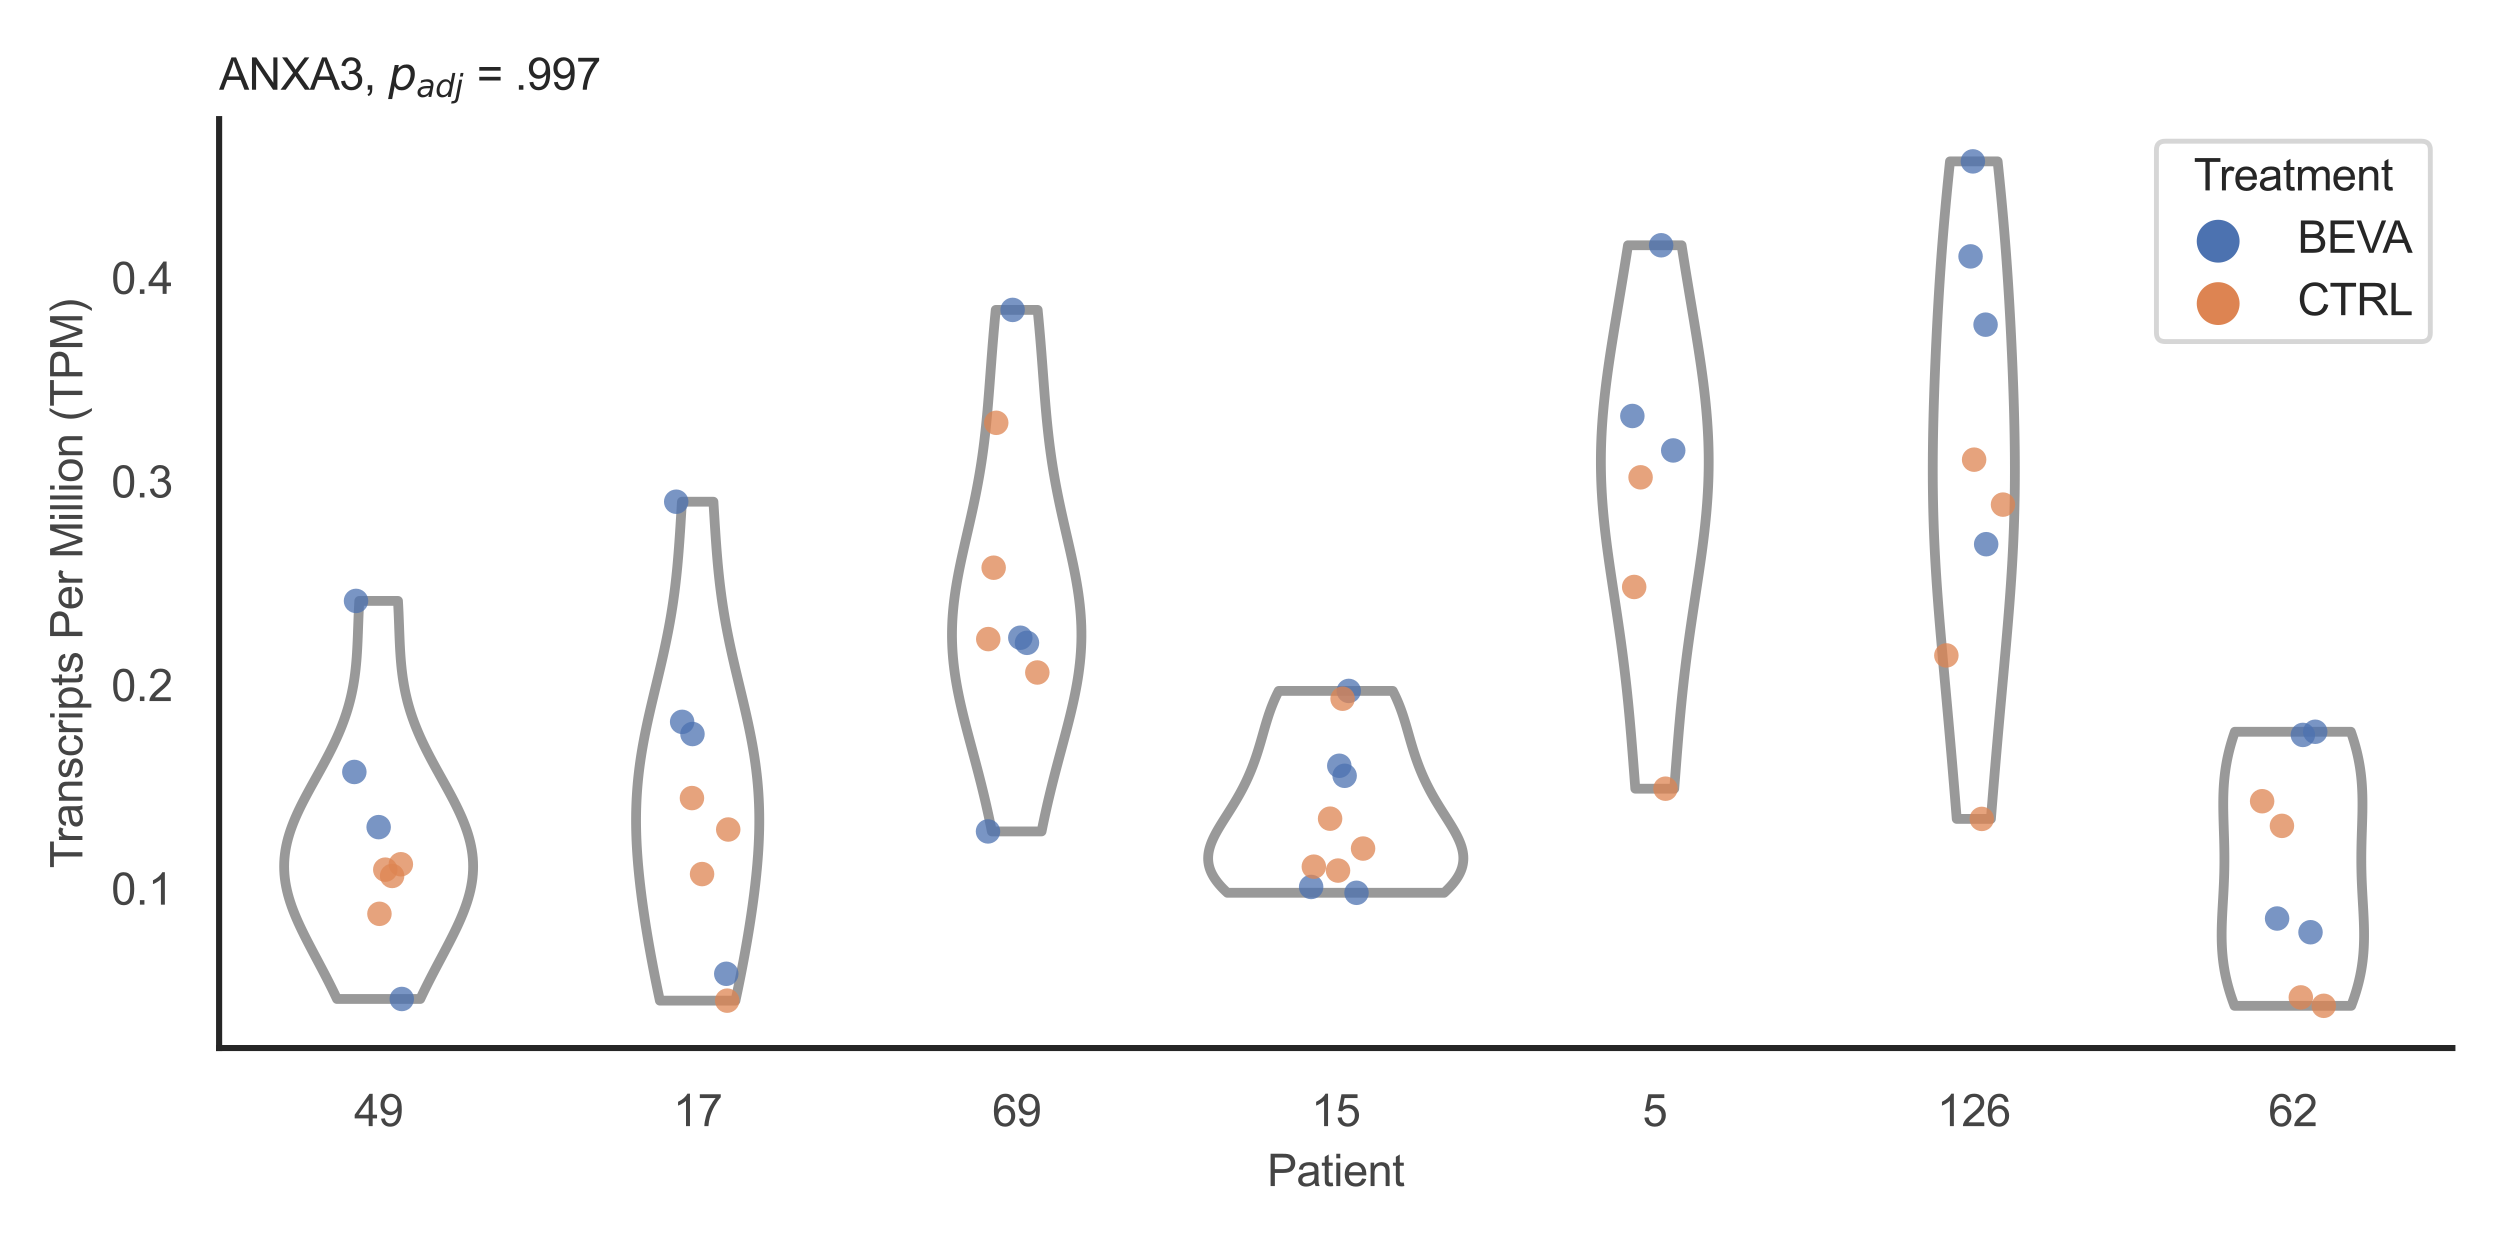 <?xml version="1.0" encoding="utf-8" standalone="no"?>
<!DOCTYPE svg PUBLIC "-//W3C//DTD SVG 1.1//EN"
  "http://www.w3.org/Graphics/SVG/1.1/DTD/svg11.dtd">
<svg xmlns:xlink="http://www.w3.org/1999/xlink" width="510.236pt" height="255.118pt" viewBox="0 0 510.236 255.118" xmlns="http://www.w3.org/2000/svg" version="1.1">
 <defs>
  <style type="text/css">*{stroke-linejoin: round; stroke-linecap: butt}</style>
 </defs>
 <g id="figure_1">
  <g id="patch_1">
   <path d="M 0 255.118 
L 510.236 255.118 
L 510.236 0 
L 0 0 
z
" style="fill: #ffffff"/>
  </g>
  <g id="axes_1">
   <g id="patch_2">
    <path d="M 44.72 213.898 
L 500.516 213.898 
L 500.516 24.32 
L 44.72 24.32 
z
" style="fill: #ffffff"/>
   </g>
   <g id="matplotlib.axis_1">
    <g id="xtick_1">
     <g id="text_1">
      <!-- 49 -->
      <g style="fill: #444444" transform="translate(72.272 229.84)scale(0.09 -0.09)">
       <defs>
        <path id="ArialMT-34" d="M 2069 0 
L 2069 1097 
L 81 1097 
L 81 1613 
L 2172 4581 
L 2631 4581 
L 2631 1613 
L 3250 1613 
L 3250 1097 
L 2631 1097 
L 2631 0 
L 2069 0 
z
M 2069 1613 
L 2069 3678 
L 634 1613 
L 2069 1613 
z
" transform="scale(0.016)"/>
        <path id="ArialMT-39" d="M 350 1059 
L 891 1109 
Q 959 728 1153 556 
Q 1347 384 1650 384 
Q 1909 384 2104 503 
Q 2300 622 2425 820 
Q 2550 1019 2634 1356 
Q 2719 1694 2719 2044 
Q 2719 2081 2716 2156 
Q 2547 1888 2255 1720 
Q 1963 1553 1622 1553 
Q 1053 1553 659 1965 
Q 266 2378 266 3053 
Q 266 3750 677 4175 
Q 1088 4600 1706 4600 
Q 2153 4600 2523 4359 
Q 2894 4119 3086 3673 
Q 3278 3228 3278 2384 
Q 3278 1506 3087 986 
Q 2897 466 2520 194 
Q 2144 -78 1638 -78 
Q 1100 -78 759 220 
Q 419 519 350 1059 
z
M 2653 3081 
Q 2653 3566 2395 3850 
Q 2138 4134 1775 4134 
Q 1400 4134 1122 3828 
Q 844 3522 844 3034 
Q 844 2597 1108 2323 
Q 1372 2050 1759 2050 
Q 2150 2050 2401 2323 
Q 2653 2597 2653 3081 
z
" transform="scale(0.016)"/>
       </defs>
       <use xlink:href="#ArialMT-34"/>
       <use xlink:href="#ArialMT-39" x="55.615"/>
      </g>
     </g>
    </g>
    <g id="xtick_2">
     <g id="text_2">
      <!-- 17 -->
      <g style="fill: #444444" transform="translate(137.386 229.84)scale(0.09 -0.09)">
       <defs>
        <path id="ArialMT-31" d="M 2384 0 
L 1822 0 
L 1822 3584 
Q 1619 3391 1289 3197 
Q 959 3003 697 2906 
L 697 3450 
Q 1169 3672 1522 3987 
Q 1875 4303 2022 4600 
L 2384 4600 
L 2384 0 
z
" transform="scale(0.016)"/>
        <path id="ArialMT-37" d="M 303 3981 
L 303 4522 
L 3269 4522 
L 3269 4084 
Q 2831 3619 2401 2847 
Q 1972 2075 1738 1259 
Q 1569 684 1522 0 
L 944 0 
Q 953 541 1156 1306 
Q 1359 2072 1739 2783 
Q 2119 3494 2547 3981 
L 303 3981 
z
" transform="scale(0.016)"/>
       </defs>
       <use xlink:href="#ArialMT-31"/>
       <use xlink:href="#ArialMT-37" x="55.615"/>
      </g>
     </g>
    </g>
    <g id="xtick_3">
     <g id="text_3">
      <!-- 69 -->
      <g style="fill: #444444" transform="translate(202.5 229.84)scale(0.09 -0.09)">
       <defs>
        <path id="ArialMT-36" d="M 3184 3459 
L 2625 3416 
Q 2550 3747 2413 3897 
Q 2184 4138 1850 4138 
Q 1581 4138 1378 3988 
Q 1113 3794 959 3422 
Q 806 3050 800 2363 
Q 1003 2672 1297 2822 
Q 1591 2972 1913 2972 
Q 2475 2972 2870 2558 
Q 3266 2144 3266 1488 
Q 3266 1056 3080 686 
Q 2894 316 2569 119 
Q 2244 -78 1831 -78 
Q 1128 -78 684 439 
Q 241 956 241 2144 
Q 241 3472 731 4075 
Q 1159 4600 1884 4600 
Q 2425 4600 2770 4297 
Q 3116 3994 3184 3459 
z
M 888 1484 
Q 888 1194 1011 928 
Q 1134 663 1356 523 
Q 1578 384 1822 384 
Q 2178 384 2434 671 
Q 2691 959 2691 1453 
Q 2691 1928 2437 2201 
Q 2184 2475 1800 2475 
Q 1419 2475 1153 2201 
Q 888 1928 888 1484 
z
" transform="scale(0.016)"/>
       </defs>
       <use xlink:href="#ArialMT-36"/>
       <use xlink:href="#ArialMT-39" x="55.615"/>
      </g>
     </g>
    </g>
    <g id="xtick_4">
     <g id="text_4">
      <!-- 15 -->
      <g style="fill: #444444" transform="translate(267.613 229.84)scale(0.09 -0.09)">
       <defs>
        <path id="ArialMT-35" d="M 266 1200 
L 856 1250 
Q 922 819 1161 601 
Q 1400 384 1738 384 
Q 2144 384 2425 690 
Q 2706 997 2706 1503 
Q 2706 1984 2436 2262 
Q 2166 2541 1728 2541 
Q 1456 2541 1237 2417 
Q 1019 2294 894 2097 
L 366 2166 
L 809 4519 
L 3088 4519 
L 3088 3981 
L 1259 3981 
L 1013 2750 
Q 1425 3038 1878 3038 
Q 2478 3038 2890 2622 
Q 3303 2206 3303 1553 
Q 3303 931 2941 478 
Q 2500 -78 1738 -78 
Q 1113 -78 717 272 
Q 322 622 266 1200 
z
" transform="scale(0.016)"/>
       </defs>
       <use xlink:href="#ArialMT-31"/>
       <use xlink:href="#ArialMT-35" x="55.615"/>
      </g>
     </g>
    </g>
    <g id="xtick_5">
     <g id="text_5">
      <!-- 5 -->
      <g style="fill: #444444" transform="translate(335.229 229.84)scale(0.09 -0.09)">
       <use xlink:href="#ArialMT-35"/>
      </g>
     </g>
    </g>
    <g id="xtick_6">
     <g id="text_6">
      <!-- 126 -->
      <g style="fill: #444444" transform="translate(395.338 229.84)scale(0.09 -0.09)">
       <defs>
        <path id="ArialMT-32" d="M 3222 541 
L 3222 0 
L 194 0 
Q 188 203 259 391 
Q 375 700 629 1000 
Q 884 1300 1366 1694 
Q 2113 2306 2375 2664 
Q 2638 3022 2638 3341 
Q 2638 3675 2398 3904 
Q 2159 4134 1775 4134 
Q 1369 4134 1125 3890 
Q 881 3647 878 3216 
L 300 3275 
Q 359 3922 746 4261 
Q 1134 4600 1788 4600 
Q 2447 4600 2831 4234 
Q 3216 3869 3216 3328 
Q 3216 3053 3103 2787 
Q 2991 2522 2730 2228 
Q 2469 1934 1863 1422 
Q 1356 997 1212 845 
Q 1069 694 975 541 
L 3222 541 
z
" transform="scale(0.016)"/>
       </defs>
       <use xlink:href="#ArialMT-31"/>
       <use xlink:href="#ArialMT-32" x="55.615"/>
       <use xlink:href="#ArialMT-36" x="111.23"/>
      </g>
     </g>
    </g>
    <g id="xtick_7">
     <g id="text_7">
      <!-- 62 -->
      <g style="fill: #444444" transform="translate(462.955 229.84)scale(0.09 -0.09)">
       <use xlink:href="#ArialMT-36"/>
       <use xlink:href="#ArialMT-32" x="55.615"/>
      </g>
     </g>
    </g>
    <g id="text_8">
     <!-- Patient -->
     <g style="fill: #444444" transform="translate(258.609 242.071)scale(0.09 -0.09)">
      <defs>
       <path id="ArialMT-50" d="M 494 0 
L 494 4581 
L 2222 4581 
Q 2678 4581 2919 4538 
Q 3256 4481 3484 4323 
Q 3713 4166 3852 3881 
Q 3991 3597 3991 3256 
Q 3991 2672 3619 2267 
Q 3247 1863 2275 1863 
L 1100 1863 
L 1100 0 
L 494 0 
z
M 1100 2403 
L 2284 2403 
Q 2872 2403 3119 2622 
Q 3366 2841 3366 3238 
Q 3366 3525 3220 3729 
Q 3075 3934 2838 4000 
Q 2684 4041 2272 4041 
L 1100 4041 
L 1100 2403 
z
" transform="scale(0.016)"/>
       <path id="ArialMT-61" d="M 2588 409 
Q 2275 144 1986 34 
Q 1697 -75 1366 -75 
Q 819 -75 525 192 
Q 231 459 231 875 
Q 231 1119 342 1320 
Q 453 1522 633 1644 
Q 813 1766 1038 1828 
Q 1203 1872 1538 1913 
Q 2219 1994 2541 2106 
Q 2544 2222 2544 2253 
Q 2544 2597 2384 2738 
Q 2169 2928 1744 2928 
Q 1347 2928 1158 2789 
Q 969 2650 878 2297 
L 328 2372 
Q 403 2725 575 2942 
Q 747 3159 1072 3276 
Q 1397 3394 1825 3394 
Q 2250 3394 2515 3294 
Q 2781 3194 2906 3042 
Q 3031 2891 3081 2659 
Q 3109 2516 3109 2141 
L 3109 1391 
Q 3109 606 3145 398 
Q 3181 191 3288 0 
L 2700 0 
Q 2613 175 2588 409 
z
M 2541 1666 
Q 2234 1541 1622 1453 
Q 1275 1403 1131 1340 
Q 988 1278 909 1158 
Q 831 1038 831 891 
Q 831 666 1001 516 
Q 1172 366 1500 366 
Q 1825 366 2078 508 
Q 2331 650 2450 897 
Q 2541 1088 2541 1459 
L 2541 1666 
z
" transform="scale(0.016)"/>
       <path id="ArialMT-74" d="M 1650 503 
L 1731 6 
Q 1494 -44 1306 -44 
Q 1000 -44 831 53 
Q 663 150 594 308 
Q 525 466 525 972 
L 525 2881 
L 113 2881 
L 113 3319 
L 525 3319 
L 525 4141 
L 1084 4478 
L 1084 3319 
L 1650 3319 
L 1650 2881 
L 1084 2881 
L 1084 941 
Q 1084 700 1114 631 
Q 1144 563 1211 522 
Q 1278 481 1403 481 
Q 1497 481 1650 503 
z
" transform="scale(0.016)"/>
       <path id="ArialMT-69" d="M 425 3934 
L 425 4581 
L 988 4581 
L 988 3934 
L 425 3934 
z
M 425 0 
L 425 3319 
L 988 3319 
L 988 0 
L 425 0 
z
" transform="scale(0.016)"/>
       <path id="ArialMT-65" d="M 2694 1069 
L 3275 997 
Q 3138 488 2766 206 
Q 2394 -75 1816 -75 
Q 1088 -75 661 373 
Q 234 822 234 1631 
Q 234 2469 665 2931 
Q 1097 3394 1784 3394 
Q 2450 3394 2872 2941 
Q 3294 2488 3294 1666 
Q 3294 1616 3291 1516 
L 816 1516 
Q 847 969 1125 678 
Q 1403 388 1819 388 
Q 2128 388 2347 550 
Q 2566 713 2694 1069 
z
M 847 1978 
L 2700 1978 
Q 2663 2397 2488 2606 
Q 2219 2931 1791 2931 
Q 1403 2931 1139 2672 
Q 875 2413 847 1978 
z
" transform="scale(0.016)"/>
       <path id="ArialMT-6e" d="M 422 0 
L 422 3319 
L 928 3319 
L 928 2847 
Q 1294 3394 1984 3394 
Q 2284 3394 2536 3286 
Q 2788 3178 2913 3003 
Q 3038 2828 3088 2588 
Q 3119 2431 3119 2041 
L 3119 0 
L 2556 0 
L 2556 2019 
Q 2556 2363 2490 2533 
Q 2425 2703 2258 2804 
Q 2091 2906 1866 2906 
Q 1506 2906 1245 2678 
Q 984 2450 984 1813 
L 984 0 
L 422 0 
z
" transform="scale(0.016)"/>
      </defs>
      <use xlink:href="#ArialMT-50"/>
      <use xlink:href="#ArialMT-61" x="66.699"/>
      <use xlink:href="#ArialMT-74" x="122.314"/>
      <use xlink:href="#ArialMT-69" x="150.098"/>
      <use xlink:href="#ArialMT-65" x="172.314"/>
      <use xlink:href="#ArialMT-6e" x="227.93"/>
      <use xlink:href="#ArialMT-74" x="283.545"/>
     </g>
    </g>
   </g>
   <g id="matplotlib.axis_2">
    <g id="ytick_1">
     <g id="text_9">
      <!-- 0.1 -->
      <g style="fill: #444444" transform="translate(22.71 184.633)scale(0.09 -0.09)">
       <defs>
        <path id="ArialMT-30" d="M 266 2259 
Q 266 3072 433 3567 
Q 600 4063 929 4331 
Q 1259 4600 1759 4600 
Q 2128 4600 2406 4451 
Q 2684 4303 2865 4023 
Q 3047 3744 3150 3342 
Q 3253 2941 3253 2259 
Q 3253 1453 3087 958 
Q 2922 463 2592 192 
Q 2263 -78 1759 -78 
Q 1097 -78 719 397 
Q 266 969 266 2259 
z
M 844 2259 
Q 844 1131 1108 757 
Q 1372 384 1759 384 
Q 2147 384 2411 759 
Q 2675 1134 2675 2259 
Q 2675 3391 2411 3762 
Q 2147 4134 1753 4134 
Q 1366 4134 1134 3806 
Q 844 3388 844 2259 
z
" transform="scale(0.016)"/>
        <path id="ArialMT-2e" d="M 581 0 
L 581 641 
L 1222 641 
L 1222 0 
L 581 0 
z
" transform="scale(0.016)"/>
       </defs>
       <use xlink:href="#ArialMT-30"/>
       <use xlink:href="#ArialMT-2e" x="55.615"/>
       <use xlink:href="#ArialMT-31" x="83.398"/>
      </g>
     </g>
    </g>
    <g id="ytick_2">
     <g id="text_10">
      <!-- 0.2 -->
      <g style="fill: #444444" transform="translate(22.71 143.082)scale(0.09 -0.09)">
       <use xlink:href="#ArialMT-30"/>
       <use xlink:href="#ArialMT-2e" x="55.615"/>
       <use xlink:href="#ArialMT-32" x="83.398"/>
      </g>
     </g>
    </g>
    <g id="ytick_3">
     <g id="text_11">
      <!-- 0.3 -->
      <g style="fill: #444444" transform="translate(22.71 101.53)scale(0.09 -0.09)">
       <defs>
        <path id="ArialMT-33" d="M 269 1209 
L 831 1284 
Q 928 806 1161 595 
Q 1394 384 1728 384 
Q 2125 384 2398 659 
Q 2672 934 2672 1341 
Q 2672 1728 2419 1979 
Q 2166 2231 1775 2231 
Q 1616 2231 1378 2169 
L 1441 2663 
Q 1497 2656 1531 2656 
Q 1891 2656 2178 2843 
Q 2466 3031 2466 3422 
Q 2466 3731 2256 3934 
Q 2047 4138 1716 4138 
Q 1388 4138 1169 3931 
Q 950 3725 888 3313 
L 325 3413 
Q 428 3978 793 4289 
Q 1159 4600 1703 4600 
Q 2078 4600 2393 4439 
Q 2709 4278 2876 4000 
Q 3044 3722 3044 3409 
Q 3044 3113 2884 2869 
Q 2725 2625 2413 2481 
Q 2819 2388 3044 2092 
Q 3269 1797 3269 1353 
Q 3269 753 2831 336 
Q 2394 -81 1725 -81 
Q 1122 -81 723 278 
Q 325 638 269 1209 
z
" transform="scale(0.016)"/>
       </defs>
       <use xlink:href="#ArialMT-30"/>
       <use xlink:href="#ArialMT-2e" x="55.615"/>
       <use xlink:href="#ArialMT-33" x="83.398"/>
      </g>
     </g>
    </g>
    <g id="ytick_4">
     <g id="text_12">
      <!-- 0.4 -->
      <g style="fill: #444444" transform="translate(22.71 59.979)scale(0.09 -0.09)">
       <use xlink:href="#ArialMT-30"/>
       <use xlink:href="#ArialMT-2e" x="55.615"/>
       <use xlink:href="#ArialMT-34" x="83.398"/>
      </g>
     </g>
    </g>
    <g id="text_13">
     <!-- Transcripts Per Million (TPM) -->
     <g style="fill: #444444" transform="translate(16.816 177.194)rotate(-90)scale(0.09 -0.09)">
      <defs>
       <path id="ArialMT-54" d="M 1659 0 
L 1659 4041 
L 150 4041 
L 150 4581 
L 3781 4581 
L 3781 4041 
L 2266 4041 
L 2266 0 
L 1659 0 
z
" transform="scale(0.016)"/>
       <path id="ArialMT-72" d="M 416 0 
L 416 3319 
L 922 3319 
L 922 2816 
Q 1116 3169 1280 3281 
Q 1444 3394 1641 3394 
Q 1925 3394 2219 3213 
L 2025 2691 
Q 1819 2813 1613 2813 
Q 1428 2813 1281 2702 
Q 1134 2591 1072 2394 
Q 978 2094 978 1738 
L 978 0 
L 416 0 
z
" transform="scale(0.016)"/>
       <path id="ArialMT-73" d="M 197 991 
L 753 1078 
Q 800 744 1014 566 
Q 1228 388 1613 388 
Q 2000 388 2187 545 
Q 2375 703 2375 916 
Q 2375 1106 2209 1216 
Q 2094 1291 1634 1406 
Q 1016 1563 777 1677 
Q 538 1791 414 1992 
Q 291 2194 291 2438 
Q 291 2659 392 2848 
Q 494 3038 669 3163 
Q 800 3259 1026 3326 
Q 1253 3394 1513 3394 
Q 1903 3394 2198 3281 
Q 2494 3169 2634 2976 
Q 2775 2784 2828 2463 
L 2278 2388 
Q 2241 2644 2061 2787 
Q 1881 2931 1553 2931 
Q 1166 2931 1000 2803 
Q 834 2675 834 2503 
Q 834 2394 903 2306 
Q 972 2216 1119 2156 
Q 1203 2125 1616 2013 
Q 2213 1853 2448 1751 
Q 2684 1650 2818 1456 
Q 2953 1263 2953 975 
Q 2953 694 2789 445 
Q 2625 197 2315 61 
Q 2006 -75 1616 -75 
Q 969 -75 630 194 
Q 291 463 197 991 
z
" transform="scale(0.016)"/>
       <path id="ArialMT-63" d="M 2588 1216 
L 3141 1144 
Q 3050 572 2676 248 
Q 2303 -75 1759 -75 
Q 1078 -75 664 370 
Q 250 816 250 1647 
Q 250 2184 428 2587 
Q 606 2991 970 3192 
Q 1334 3394 1763 3394 
Q 2303 3394 2647 3120 
Q 2991 2847 3088 2344 
L 2541 2259 
Q 2463 2594 2264 2762 
Q 2066 2931 1784 2931 
Q 1359 2931 1093 2626 
Q 828 2322 828 1663 
Q 828 994 1084 691 
Q 1341 388 1753 388 
Q 2084 388 2306 591 
Q 2528 794 2588 1216 
z
" transform="scale(0.016)"/>
       <path id="ArialMT-70" d="M 422 -1272 
L 422 3319 
L 934 3319 
L 934 2888 
Q 1116 3141 1344 3267 
Q 1572 3394 1897 3394 
Q 2322 3394 2647 3175 
Q 2972 2956 3137 2557 
Q 3303 2159 3303 1684 
Q 3303 1175 3120 767 
Q 2938 359 2589 142 
Q 2241 -75 1856 -75 
Q 1575 -75 1351 44 
Q 1128 163 984 344 
L 984 -1272 
L 422 -1272 
z
M 931 1641 
Q 931 1000 1190 694 
Q 1450 388 1819 388 
Q 2194 388 2461 705 
Q 2728 1022 2728 1688 
Q 2728 2322 2467 2637 
Q 2206 2953 1844 2953 
Q 1484 2953 1207 2617 
Q 931 2281 931 1641 
z
" transform="scale(0.016)"/>
       <path id="ArialMT-20" transform="scale(0.016)"/>
       <path id="ArialMT-4d" d="M 475 0 
L 475 4581 
L 1388 4581 
L 2472 1338 
Q 2622 884 2691 659 
Q 2769 909 2934 1394 
L 4031 4581 
L 4847 4581 
L 4847 0 
L 4263 0 
L 4263 3834 
L 2931 0 
L 2384 0 
L 1059 3900 
L 1059 0 
L 475 0 
z
" transform="scale(0.016)"/>
       <path id="ArialMT-6c" d="M 409 0 
L 409 4581 
L 972 4581 
L 972 0 
L 409 0 
z
" transform="scale(0.016)"/>
       <path id="ArialMT-6f" d="M 213 1659 
Q 213 2581 725 3025 
Q 1153 3394 1769 3394 
Q 2453 3394 2887 2945 
Q 3322 2497 3322 1706 
Q 3322 1066 3130 698 
Q 2938 331 2570 128 
Q 2203 -75 1769 -75 
Q 1072 -75 642 372 
Q 213 819 213 1659 
z
M 791 1659 
Q 791 1022 1069 705 
Q 1347 388 1769 388 
Q 2188 388 2466 706 
Q 2744 1025 2744 1678 
Q 2744 2294 2464 2611 
Q 2184 2928 1769 2928 
Q 1347 2928 1069 2612 
Q 791 2297 791 1659 
z
" transform="scale(0.016)"/>
       <path id="ArialMT-28" d="M 1497 -1347 
Q 1031 -759 709 28 
Q 388 816 388 1659 
Q 388 2403 628 3084 
Q 909 3875 1497 4659 
L 1900 4659 
Q 1522 4009 1400 3731 
Q 1209 3300 1100 2831 
Q 966 2247 966 1656 
Q 966 153 1900 -1347 
L 1497 -1347 
z
" transform="scale(0.016)"/>
       <path id="ArialMT-29" d="M 791 -1347 
L 388 -1347 
Q 1322 153 1322 1656 
Q 1322 2244 1188 2822 
Q 1081 3291 891 3722 
Q 769 4003 388 4659 
L 791 4659 
Q 1378 3875 1659 3084 
Q 1900 2403 1900 1659 
Q 1900 816 1576 28 
Q 1253 -759 791 -1347 
z
" transform="scale(0.016)"/>
      </defs>
      <use xlink:href="#ArialMT-54"/>
      <use xlink:href="#ArialMT-72" x="57.334"/>
      <use xlink:href="#ArialMT-61" x="90.635"/>
      <use xlink:href="#ArialMT-6e" x="146.25"/>
      <use xlink:href="#ArialMT-73" x="201.865"/>
      <use xlink:href="#ArialMT-63" x="251.865"/>
      <use xlink:href="#ArialMT-72" x="301.865"/>
      <use xlink:href="#ArialMT-69" x="335.166"/>
      <use xlink:href="#ArialMT-70" x="357.383"/>
      <use xlink:href="#ArialMT-74" x="412.998"/>
      <use xlink:href="#ArialMT-73" x="440.781"/>
      <use xlink:href="#ArialMT-20" x="490.781"/>
      <use xlink:href="#ArialMT-50" x="518.564"/>
      <use xlink:href="#ArialMT-65" x="585.264"/>
      <use xlink:href="#ArialMT-72" x="640.879"/>
      <use xlink:href="#ArialMT-20" x="674.18"/>
      <use xlink:href="#ArialMT-4d" x="701.963"/>
      <use xlink:href="#ArialMT-69" x="785.264"/>
      <use xlink:href="#ArialMT-6c" x="807.48"/>
      <use xlink:href="#ArialMT-6c" x="829.697"/>
      <use xlink:href="#ArialMT-69" x="851.914"/>
      <use xlink:href="#ArialMT-6f" x="874.131"/>
      <use xlink:href="#ArialMT-6e" x="929.746"/>
      <use xlink:href="#ArialMT-20" x="985.361"/>
      <use xlink:href="#ArialMT-28" x="1013.145"/>
      <use xlink:href="#ArialMT-54" x="1046.445"/>
      <use xlink:href="#ArialMT-50" x="1107.529"/>
      <use xlink:href="#ArialMT-4d" x="1174.229"/>
      <use xlink:href="#ArialMT-29" x="1257.529"/>
     </g>
    </g>
   </g>
   <g id="PolyCollection_1">
    <defs>
     <path id="m99e407359b" d="M 85.776 -51.231 
L 68.777 -51.231 
L 68.389 -52.052 
L 67.993 -52.873 
L 67.589 -53.693 
L 67.179 -54.514 
L 66.761 -55.335 
L 66.339 -56.155 
L 65.911 -56.976 
L 65.48 -57.796 
L 65.046 -58.617 
L 64.611 -59.438 
L 64.176 -60.258 
L 63.742 -61.079 
L 63.311 -61.9 
L 62.884 -62.72 
L 62.463 -63.541 
L 62.051 -64.361 
L 61.648 -65.182 
L 61.256 -66.003 
L 60.878 -66.823 
L 60.516 -67.644 
L 60.171 -68.465 
L 59.845 -69.285 
L 59.54 -70.106 
L 59.259 -70.926 
L 59.001 -71.747 
L 58.77 -72.568 
L 58.567 -73.388 
L 58.393 -74.209 
L 58.248 -75.03 
L 58.135 -75.85 
L 58.054 -76.671 
L 58.006 -77.492 
L 57.991 -78.312 
L 58.009 -79.133 
L 58.06 -79.953 
L 58.145 -80.774 
L 58.262 -81.595 
L 58.411 -82.415 
L 58.592 -83.236 
L 58.803 -84.057 
L 59.043 -84.877 
L 59.311 -85.698 
L 59.606 -86.518 
L 59.924 -87.339 
L 60.266 -88.16 
L 60.628 -88.98 
L 61.01 -89.801 
L 61.408 -90.622 
L 61.821 -91.442 
L 62.247 -92.263 
L 62.683 -93.083 
L 63.128 -93.904 
L 63.578 -94.725 
L 64.033 -95.545 
L 64.489 -96.366 
L 64.945 -97.187 
L 65.4 -98.007 
L 65.85 -98.828 
L 66.294 -99.648 
L 66.731 -100.469 
L 67.158 -101.29 
L 67.575 -102.11 
L 67.98 -102.931 
L 68.372 -103.752 
L 68.75 -104.572 
L 69.112 -105.393 
L 69.458 -106.214 
L 69.787 -107.034 
L 70.099 -107.855 
L 70.393 -108.675 
L 70.67 -109.496 
L 70.928 -110.317 
L 71.168 -111.137 
L 71.389 -111.958 
L 71.594 -112.779 
L 71.78 -113.599 
L 71.95 -114.42 
L 72.104 -115.24 
L 72.242 -116.061 
L 72.366 -116.882 
L 72.475 -117.702 
L 72.572 -118.523 
L 72.657 -119.344 
L 72.731 -120.164 
L 72.796 -120.985 
L 72.852 -121.805 
L 72.901 -122.626 
L 72.944 -123.447 
L 72.982 -124.267 
L 73.016 -125.088 
L 73.048 -125.909 
L 73.078 -126.729 
L 73.108 -127.55 
L 73.139 -128.371 
L 73.17 -129.191 
L 73.204 -130.012 
L 73.241 -130.832 
L 73.282 -131.653 
L 73.327 -132.474 
L 81.227 -132.474 
L 81.227 -132.474 
L 81.272 -131.653 
L 81.312 -130.832 
L 81.349 -130.012 
L 81.383 -129.191 
L 81.415 -128.371 
L 81.446 -127.55 
L 81.475 -126.729 
L 81.506 -125.909 
L 81.537 -125.088 
L 81.572 -124.267 
L 81.61 -123.447 
L 81.653 -122.626 
L 81.702 -121.805 
L 81.758 -120.985 
L 81.823 -120.164 
L 81.897 -119.344 
L 81.982 -118.523 
L 82.079 -117.702 
L 82.188 -116.882 
L 82.312 -116.061 
L 82.45 -115.24 
L 82.603 -114.42 
L 82.773 -113.599 
L 82.96 -112.779 
L 83.164 -111.958 
L 83.386 -111.137 
L 83.626 -110.317 
L 83.884 -109.496 
L 84.16 -108.675 
L 84.455 -107.855 
L 84.767 -107.034 
L 85.096 -106.214 
L 85.442 -105.393 
L 85.804 -104.572 
L 86.182 -103.752 
L 86.574 -102.931 
L 86.979 -102.11 
L 87.396 -101.29 
L 87.823 -100.469 
L 88.26 -99.648 
L 88.704 -98.828 
L 89.154 -98.007 
L 89.608 -97.187 
L 90.065 -96.366 
L 90.521 -95.545 
L 90.976 -94.725 
L 91.426 -93.904 
L 91.871 -93.083 
L 92.307 -92.263 
L 92.733 -91.442 
L 93.146 -90.622 
L 93.544 -89.801 
L 93.925 -88.98 
L 94.288 -88.16 
L 94.629 -87.339 
L 94.948 -86.518 
L 95.242 -85.698 
L 95.51 -84.877 
L 95.75 -84.057 
L 95.962 -83.236 
L 96.142 -82.415 
L 96.292 -81.595 
L 96.409 -80.774 
L 96.494 -79.953 
L 96.545 -79.133 
L 96.563 -78.312 
L 96.548 -77.492 
L 96.499 -76.671 
L 96.418 -75.85 
L 96.305 -75.03 
L 96.161 -74.209 
L 95.987 -73.388 
L 95.783 -72.568 
L 95.552 -71.747 
L 95.295 -70.926 
L 95.013 -70.106 
L 94.709 -69.285 
L 94.383 -68.465 
L 94.038 -67.644 
L 93.675 -66.823 
L 93.298 -66.003 
L 92.906 -65.182 
L 92.503 -64.361 
L 92.09 -63.541 
L 91.67 -62.72 
L 91.243 -61.9 
L 90.812 -61.079 
L 90.378 -60.258 
L 89.943 -59.438 
L 89.507 -58.617 
L 89.074 -57.796 
L 88.643 -56.976 
L 88.215 -56.155 
L 87.792 -55.335 
L 87.375 -54.514 
L 86.964 -53.693 
L 86.561 -52.873 
L 86.164 -52.052 
L 85.776 -51.231 
z
" style="stroke: #999999; stroke-width: 2"/>
    </defs>
    <g clip-path="url(#pb67c2f03fe)">
     <use xlink:href="#m99e407359b" x="0" y="255.118" style="fill: #ffffff; stroke: #999999; stroke-width: 2"/>
    </g>
   </g>
   <g id="PolyCollection_2">
    <defs>
     <path id="m5d7dd9416b" d="M 150.103 -50.891 
L 134.678 -50.891 
L 134.46 -51.92 
L 134.245 -52.948 
L 134.032 -53.977 
L 133.823 -55.005 
L 133.618 -56.034 
L 133.416 -57.062 
L 133.218 -58.091 
L 133.024 -59.119 
L 132.833 -60.148 
L 132.647 -61.177 
L 132.465 -62.205 
L 132.287 -63.234 
L 132.113 -64.262 
L 131.944 -65.291 
L 131.779 -66.319 
L 131.619 -67.348 
L 131.464 -68.377 
L 131.314 -69.405 
L 131.169 -70.434 
L 131.029 -71.462 
L 130.895 -72.491 
L 130.768 -73.519 
L 130.646 -74.548 
L 130.531 -75.576 
L 130.423 -76.605 
L 130.322 -77.634 
L 130.229 -78.662 
L 130.145 -79.691 
L 130.069 -80.719 
L 130.002 -81.748 
L 129.944 -82.776 
L 129.897 -83.805 
L 129.86 -84.834 
L 129.834 -85.862 
L 129.819 -86.891 
L 129.815 -87.919 
L 129.824 -88.948 
L 129.845 -89.976 
L 129.878 -91.005 
L 129.924 -92.033 
L 129.983 -93.062 
L 130.055 -94.091 
L 130.14 -95.119 
L 130.238 -96.148 
L 130.349 -97.176 
L 130.473 -98.205 
L 130.609 -99.233 
L 130.757 -100.262 
L 130.916 -101.291 
L 131.087 -102.319 
L 131.269 -103.348 
L 131.461 -104.376 
L 131.662 -105.405 
L 131.872 -106.433 
L 132.089 -107.462 
L 132.314 -108.49 
L 132.545 -109.519 
L 132.781 -110.548 
L 133.021 -111.576 
L 133.264 -112.605 
L 133.51 -113.633 
L 133.757 -114.662 
L 134.005 -115.69 
L 134.252 -116.719 
L 134.497 -117.748 
L 134.74 -118.776 
L 134.979 -119.805 
L 135.215 -120.833 
L 135.446 -121.862 
L 135.671 -122.89 
L 135.889 -123.919 
L 136.101 -124.947 
L 136.306 -125.976 
L 136.503 -127.005 
L 136.692 -128.033 
L 136.873 -129.062 
L 137.045 -130.09 
L 137.208 -131.119 
L 137.364 -132.147 
L 137.51 -133.176 
L 137.649 -134.205 
L 137.779 -135.233 
L 137.901 -136.262 
L 138.016 -137.29 
L 138.124 -138.319 
L 138.225 -139.347 
L 138.32 -140.376 
L 138.409 -141.404 
L 138.494 -142.433 
L 138.573 -143.462 
L 138.649 -144.49 
L 138.721 -145.519 
L 138.791 -146.547 
L 138.858 -147.576 
L 138.923 -148.604 
L 138.987 -149.633 
L 139.051 -150.662 
L 139.114 -151.69 
L 139.177 -152.719 
L 145.604 -152.719 
L 145.604 -152.719 
L 145.667 -151.69 
L 145.73 -150.662 
L 145.794 -149.633 
L 145.858 -148.604 
L 145.923 -147.576 
L 145.991 -146.547 
L 146.06 -145.519 
L 146.132 -144.49 
L 146.208 -143.462 
L 146.288 -142.433 
L 146.372 -141.404 
L 146.461 -140.376 
L 146.556 -139.347 
L 146.657 -138.319 
L 146.765 -137.29 
L 146.88 -136.262 
L 147.002 -135.233 
L 147.133 -134.205 
L 147.271 -133.176 
L 147.418 -132.147 
L 147.573 -131.119 
L 147.736 -130.09 
L 147.909 -129.062 
L 148.089 -128.033 
L 148.278 -127.005 
L 148.475 -125.976 
L 148.68 -124.947 
L 148.892 -123.919 
L 149.111 -122.89 
L 149.336 -121.862 
L 149.566 -120.833 
L 149.802 -119.805 
L 150.041 -118.776 
L 150.284 -117.748 
L 150.53 -116.719 
L 150.777 -115.69 
L 151.024 -114.662 
L 151.271 -113.633 
L 151.517 -112.605 
L 151.76 -111.576 
L 152.001 -110.548 
L 152.237 -109.519 
L 152.467 -108.49 
L 152.692 -107.462 
L 152.91 -106.433 
L 153.119 -105.405 
L 153.32 -104.376 
L 153.512 -103.348 
L 153.694 -102.319 
L 153.865 -101.291 
L 154.025 -100.262 
L 154.173 -99.233 
L 154.309 -98.205 
L 154.432 -97.176 
L 154.543 -96.148 
L 154.641 -95.119 
L 154.726 -94.091 
L 154.798 -93.062 
L 154.857 -92.033 
L 154.903 -91.005 
L 154.937 -89.976 
L 154.957 -88.948 
L 154.966 -87.919 
L 154.963 -86.891 
L 154.948 -85.862 
L 154.921 -84.834 
L 154.884 -83.805 
L 154.837 -82.776 
L 154.779 -81.748 
L 154.713 -80.719 
L 154.636 -79.691 
L 154.552 -78.662 
L 154.459 -77.634 
L 154.358 -76.605 
L 154.25 -75.576 
L 154.135 -74.548 
L 154.014 -73.519 
L 153.886 -72.491 
L 153.752 -71.462 
L 153.612 -70.434 
L 153.467 -69.405 
L 153.317 -68.377 
L 153.162 -67.348 
L 153.002 -66.319 
L 152.837 -65.291 
L 152.668 -64.262 
L 152.494 -63.234 
L 152.316 -62.205 
L 152.134 -61.177 
L 151.948 -60.148 
L 151.758 -59.119 
L 151.563 -58.091 
L 151.365 -57.062 
L 151.163 -56.034 
L 150.958 -55.005 
L 150.749 -53.977 
L 150.537 -52.948 
L 150.321 -51.92 
L 150.103 -50.891 
z
" style="stroke: #999999; stroke-width: 2"/>
    </defs>
    <g clip-path="url(#pb67c2f03fe)">
     <use xlink:href="#m5d7dd9416b" x="0" y="255.118" style="fill: #ffffff; stroke: #999999; stroke-width: 2"/>
    </g>
   </g>
   <g id="PolyCollection_3">
    <defs>
     <path id="mdb35bc4f0a" d="M 212.578 -85.43 
L 202.43 -85.43 
L 202.213 -86.505 
L 201.989 -87.58 
L 201.759 -88.655 
L 201.522 -89.73 
L 201.279 -90.806 
L 201.03 -91.881 
L 200.774 -92.956 
L 200.513 -94.031 
L 200.246 -95.106 
L 199.974 -96.181 
L 199.698 -97.256 
L 199.417 -98.332 
L 199.134 -99.407 
L 198.847 -100.482 
L 198.56 -101.557 
L 198.272 -102.632 
L 197.984 -103.707 
L 197.698 -104.782 
L 197.414 -105.857 
L 197.135 -106.933 
L 196.862 -108.008 
L 196.595 -109.083 
L 196.337 -110.158 
L 196.088 -111.233 
L 195.85 -112.308 
L 195.625 -113.383 
L 195.413 -114.458 
L 195.217 -115.534 
L 195.037 -116.609 
L 194.874 -117.684 
L 194.73 -118.759 
L 194.605 -119.834 
L 194.501 -120.909 
L 194.417 -121.984 
L 194.355 -123.059 
L 194.314 -124.135 
L 194.295 -125.21 
L 194.298 -126.285 
L 194.323 -127.36 
L 194.369 -128.435 
L 194.437 -129.51 
L 194.524 -130.585 
L 194.632 -131.66 
L 194.758 -132.736 
L 194.901 -133.811 
L 195.061 -134.886 
L 195.237 -135.961 
L 195.426 -137.036 
L 195.627 -138.111 
L 195.84 -139.186 
L 196.062 -140.262 
L 196.292 -141.337 
L 196.529 -142.412 
L 196.77 -143.487 
L 197.015 -144.562 
L 197.261 -145.637 
L 197.508 -146.712 
L 197.754 -147.787 
L 197.999 -148.863 
L 198.239 -149.938 
L 198.476 -151.013 
L 198.707 -152.088 
L 198.932 -153.163 
L 199.151 -154.238 
L 199.361 -155.313 
L 199.564 -156.388 
L 199.759 -157.464 
L 199.945 -158.539 
L 200.122 -159.614 
L 200.291 -160.689 
L 200.45 -161.764 
L 200.602 -162.839 
L 200.744 -163.914 
L 200.879 -164.989 
L 201.007 -166.065 
L 201.127 -167.14 
L 201.241 -168.215 
L 201.348 -169.29 
L 201.45 -170.365 
L 201.548 -171.44 
L 201.641 -172.515 
L 201.73 -173.59 
L 201.817 -174.666 
L 201.901 -175.741 
L 201.984 -176.816 
L 202.065 -177.891 
L 202.146 -178.966 
L 202.227 -180.041 
L 202.309 -181.116 
L 202.391 -182.192 
L 202.475 -183.267 
L 202.56 -184.342 
L 202.648 -185.417 
L 202.738 -186.492 
L 202.83 -187.567 
L 202.926 -188.642 
L 203.023 -189.717 
L 203.124 -190.793 
L 203.228 -191.868 
L 211.781 -191.868 
L 211.781 -191.868 
L 211.884 -190.793 
L 211.985 -189.717 
L 212.083 -188.642 
L 212.178 -187.567 
L 212.271 -186.492 
L 212.361 -185.417 
L 212.448 -184.342 
L 212.534 -183.267 
L 212.618 -182.192 
L 212.7 -181.116 
L 212.782 -180.041 
L 212.862 -178.966 
L 212.943 -177.891 
L 213.025 -176.816 
L 213.108 -175.741 
L 213.192 -174.666 
L 213.278 -173.59 
L 213.368 -172.515 
L 213.461 -171.44 
L 213.558 -170.365 
L 213.66 -169.29 
L 213.768 -168.215 
L 213.882 -167.14 
L 214.002 -166.065 
L 214.129 -164.989 
L 214.264 -163.914 
L 214.407 -162.839 
L 214.558 -161.764 
L 214.718 -160.689 
L 214.887 -159.614 
L 215.064 -158.539 
L 215.25 -157.464 
L 215.444 -156.388 
L 215.647 -155.313 
L 215.858 -154.238 
L 216.076 -153.163 
L 216.302 -152.088 
L 216.533 -151.013 
L 216.769 -149.938 
L 217.01 -148.863 
L 217.254 -147.787 
L 217.501 -146.712 
L 217.748 -145.637 
L 217.994 -144.562 
L 218.239 -143.487 
L 218.48 -142.412 
L 218.717 -141.337 
L 218.947 -140.262 
L 219.169 -139.186 
L 219.381 -138.111 
L 219.583 -137.036 
L 219.772 -135.961 
L 219.948 -134.886 
L 220.108 -133.811 
L 220.251 -132.736 
L 220.377 -131.66 
L 220.484 -130.585 
L 220.572 -129.51 
L 220.639 -128.435 
L 220.686 -127.36 
L 220.71 -126.285 
L 220.714 -125.21 
L 220.695 -124.135 
L 220.654 -123.059 
L 220.592 -121.984 
L 220.508 -120.909 
L 220.403 -119.834 
L 220.278 -118.759 
L 220.134 -117.684 
L 219.972 -116.609 
L 219.792 -115.534 
L 219.595 -114.458 
L 219.384 -113.383 
L 219.159 -112.308 
L 218.921 -111.233 
L 218.672 -110.158 
L 218.414 -109.083 
L 218.147 -108.008 
L 217.873 -106.933 
L 217.594 -105.857 
L 217.311 -104.782 
L 217.025 -103.707 
L 216.737 -102.632 
L 216.449 -101.557 
L 216.161 -100.482 
L 215.875 -99.407 
L 215.591 -98.332 
L 215.311 -97.256 
L 215.035 -96.181 
L 214.763 -95.106 
L 214.496 -94.031 
L 214.235 -92.956 
L 213.979 -91.881 
L 213.73 -90.806 
L 213.487 -89.73 
L 213.25 -88.655 
L 213.02 -87.58 
L 212.796 -86.505 
L 212.578 -85.43 
z
" style="stroke: #999999; stroke-width: 2"/>
    </defs>
    <g clip-path="url(#pb67c2f03fe)">
     <use xlink:href="#mdb35bc4f0a" x="0" y="255.118" style="fill: #ffffff; stroke: #999999; stroke-width: 2"/>
    </g>
   </g>
   <g id="PolyCollection_4">
    <defs>
     <path id="m46f6fcd3b8" d="M 294.736 -72.903 
L 250.5 -72.903 
L 250.057 -73.319 
L 249.638 -73.735 
L 249.242 -74.151 
L 248.872 -74.567 
L 248.527 -74.983 
L 248.21 -75.4 
L 247.919 -75.816 
L 247.657 -76.232 
L 247.423 -76.648 
L 247.218 -77.064 
L 247.042 -77.48 
L 246.894 -77.897 
L 246.775 -78.313 
L 246.683 -78.729 
L 246.62 -79.145 
L 246.583 -79.561 
L 246.573 -79.977 
L 246.588 -80.394 
L 246.627 -80.81 
L 246.69 -81.226 
L 246.775 -81.642 
L 246.882 -82.058 
L 247.008 -82.475 
L 247.152 -82.891 
L 247.314 -83.307 
L 247.492 -83.723 
L 247.684 -84.139 
L 247.889 -84.555 
L 248.106 -84.972 
L 248.333 -85.388 
L 248.569 -85.804 
L 248.813 -86.22 
L 249.063 -86.636 
L 249.318 -87.052 
L 249.577 -87.469 
L 249.839 -87.885 
L 250.103 -88.301 
L 250.368 -88.717 
L 250.632 -89.133 
L 250.896 -89.549 
L 251.158 -89.966 
L 251.418 -90.382 
L 251.675 -90.798 
L 251.928 -91.214 
L 252.178 -91.63 
L 252.423 -92.046 
L 252.664 -92.463 
L 252.9 -92.879 
L 253.131 -93.295 
L 253.356 -93.711 
L 253.577 -94.127 
L 253.792 -94.544 
L 254.001 -94.96 
L 254.205 -95.376 
L 254.403 -95.792 
L 254.596 -96.208 
L 254.784 -96.624 
L 254.966 -97.041 
L 255.144 -97.457 
L 255.316 -97.873 
L 255.483 -98.289 
L 255.646 -98.705 
L 255.804 -99.121 
L 255.958 -99.538 
L 256.107 -99.954 
L 256.253 -100.37 
L 256.394 -100.786 
L 256.533 -101.202 
L 256.667 -101.618 
L 256.799 -102.035 
L 256.928 -102.451 
L 257.054 -102.867 
L 257.178 -103.283 
L 257.301 -103.699 
L 257.421 -104.116 
L 257.541 -104.532 
L 257.66 -104.948 
L 257.778 -105.364 
L 257.896 -105.78 
L 258.015 -106.196 
L 258.135 -106.613 
L 258.257 -107.029 
L 258.38 -107.445 
L 258.505 -107.861 
L 258.634 -108.277 
L 258.766 -108.693 
L 258.901 -109.11 
L 259.041 -109.526 
L 259.186 -109.942 
L 259.336 -110.358 
L 259.491 -110.774 
L 259.653 -111.19 
L 259.821 -111.607 
L 259.995 -112.023 
L 260.176 -112.439 
L 260.364 -112.855 
L 260.56 -113.271 
L 260.762 -113.687 
L 260.972 -114.104 
L 284.264 -114.104 
L 284.264 -114.104 
L 284.474 -113.687 
L 284.677 -113.271 
L 284.872 -112.855 
L 285.06 -112.439 
L 285.241 -112.023 
L 285.416 -111.607 
L 285.583 -111.19 
L 285.745 -110.774 
L 285.9 -110.358 
L 286.05 -109.942 
L 286.195 -109.526 
L 286.335 -109.11 
L 286.471 -108.693 
L 286.602 -108.277 
L 286.731 -107.861 
L 286.857 -107.445 
L 286.98 -107.029 
L 287.101 -106.613 
L 287.221 -106.196 
L 287.34 -105.78 
L 287.458 -105.364 
L 287.577 -104.948 
L 287.695 -104.532 
L 287.815 -104.116 
L 287.936 -103.699 
L 288.058 -103.283 
L 288.182 -102.867 
L 288.308 -102.451 
L 288.437 -102.035 
L 288.569 -101.618 
L 288.704 -101.202 
L 288.842 -100.786 
L 288.983 -100.37 
L 289.129 -99.954 
L 289.278 -99.538 
L 289.432 -99.121 
L 289.59 -98.705 
L 289.753 -98.289 
L 289.92 -97.873 
L 290.093 -97.457 
L 290.27 -97.041 
L 290.452 -96.624 
L 290.64 -96.208 
L 290.833 -95.792 
L 291.031 -95.376 
L 291.235 -94.96 
L 291.445 -94.544 
L 291.66 -94.127 
L 291.88 -93.711 
L 292.105 -93.295 
L 292.336 -92.879 
L 292.572 -92.463 
L 292.813 -92.046 
L 293.058 -91.63 
L 293.308 -91.214 
L 293.562 -90.798 
L 293.818 -90.382 
L 294.078 -89.966 
L 294.34 -89.549 
L 294.604 -89.133 
L 294.869 -88.717 
L 295.133 -88.301 
L 295.397 -87.885 
L 295.659 -87.469 
L 295.918 -87.052 
L 296.173 -86.636 
L 296.423 -86.22 
L 296.667 -85.804 
L 296.903 -85.388 
L 297.13 -84.972 
L 297.347 -84.555 
L 297.552 -84.139 
L 297.744 -83.723 
L 297.922 -83.307 
L 298.084 -82.891 
L 298.229 -82.475 
L 298.355 -82.058 
L 298.461 -81.642 
L 298.546 -81.226 
L 298.609 -80.81 
L 298.649 -80.394 
L 298.664 -79.977 
L 298.653 -79.561 
L 298.616 -79.145 
L 298.553 -78.729 
L 298.462 -78.313 
L 298.342 -77.897 
L 298.194 -77.48 
L 298.018 -77.064 
L 297.813 -76.648 
L 297.579 -76.232 
L 297.317 -75.816 
L 297.027 -75.4 
L 296.709 -74.983 
L 296.365 -74.567 
L 295.994 -74.151 
L 295.598 -73.735 
L 295.179 -73.319 
L 294.736 -72.903 
z
" style="stroke: #999999; stroke-width: 2"/>
    </defs>
    <g clip-path="url(#pb67c2f03fe)">
     <use xlink:href="#m46f6fcd3b8" x="0" y="255.118" style="fill: #ffffff; stroke: #999999; stroke-width: 2"/>
    </g>
   </g>
   <g id="PolyCollection_5">
    <defs>
     <path id="m65fc88e98b" d="M 341.705 -94.153 
L 333.758 -94.153 
L 333.672 -95.273 
L 333.587 -96.393 
L 333.5 -97.513 
L 333.414 -98.634 
L 333.327 -99.754 
L 333.239 -100.874 
L 333.15 -101.995 
L 333.059 -103.115 
L 332.967 -104.235 
L 332.873 -105.355 
L 332.777 -106.476 
L 332.679 -107.596 
L 332.578 -108.716 
L 332.474 -109.837 
L 332.366 -110.957 
L 332.256 -112.077 
L 332.142 -113.197 
L 332.024 -114.318 
L 331.902 -115.438 
L 331.776 -116.558 
L 331.647 -117.679 
L 331.513 -118.799 
L 331.375 -119.919 
L 331.233 -121.039 
L 331.088 -122.16 
L 330.938 -123.28 
L 330.785 -124.4 
L 330.628 -125.52 
L 330.469 -126.641 
L 330.306 -127.761 
L 330.142 -128.881 
L 329.975 -130.002 
L 329.806 -131.122 
L 329.636 -132.242 
L 329.466 -133.362 
L 329.295 -134.483 
L 329.125 -135.603 
L 328.956 -136.723 
L 328.789 -137.844 
L 328.624 -138.964 
L 328.462 -140.084 
L 328.303 -141.204 
L 328.149 -142.325 
L 327.999 -143.445 
L 327.856 -144.565 
L 327.718 -145.686 
L 327.587 -146.806 
L 327.463 -147.926 
L 327.348 -149.046 
L 327.241 -150.167 
L 327.143 -151.287 
L 327.054 -152.407 
L 326.976 -153.528 
L 326.908 -154.648 
L 326.85 -155.768 
L 326.803 -156.888 
L 326.768 -158.009 
L 326.744 -159.129 
L 326.731 -160.249 
L 326.73 -161.37 
L 326.741 -162.49 
L 326.762 -163.61 
L 326.796 -164.73 
L 326.84 -165.851 
L 326.896 -166.971 
L 326.962 -168.091 
L 327.039 -169.212 
L 327.126 -170.332 
L 327.223 -171.452 
L 327.329 -172.572 
L 327.444 -173.693 
L 327.567 -174.813 
L 327.698 -175.933 
L 327.836 -177.054 
L 327.982 -178.174 
L 328.133 -179.294 
L 328.291 -180.414 
L 328.453 -181.535 
L 328.621 -182.655 
L 328.792 -183.775 
L 328.967 -184.895 
L 329.145 -186.016 
L 329.326 -187.136 
L 329.508 -188.256 
L 329.693 -189.377 
L 329.879 -190.497 
L 330.065 -191.617 
L 330.252 -192.737 
L 330.44 -193.858 
L 330.627 -194.978 
L 330.814 -196.098 
L 331 -197.219 
L 331.185 -198.339 
L 331.369 -199.459 
L 331.551 -200.579 
L 331.732 -201.7 
L 331.911 -202.82 
L 332.089 -203.94 
L 332.265 -205.061 
L 343.199 -205.061 
L 343.199 -205.061 
L 343.375 -203.94 
L 343.552 -202.82 
L 343.732 -201.7 
L 343.913 -200.579 
L 344.095 -199.459 
L 344.279 -198.339 
L 344.464 -197.219 
L 344.65 -196.098 
L 344.837 -194.978 
L 345.024 -193.858 
L 345.211 -192.737 
L 345.398 -191.617 
L 345.585 -190.497 
L 345.771 -189.377 
L 345.955 -188.256 
L 346.138 -187.136 
L 346.319 -186.016 
L 346.497 -184.895 
L 346.672 -183.775 
L 346.843 -182.655 
L 347.01 -181.535 
L 347.173 -180.414 
L 347.33 -179.294 
L 347.482 -178.174 
L 347.627 -177.054 
L 347.766 -175.933 
L 347.897 -174.813 
L 348.02 -173.693 
L 348.135 -172.572 
L 348.241 -171.452 
L 348.338 -170.332 
L 348.425 -169.212 
L 348.501 -168.091 
L 348.568 -166.971 
L 348.623 -165.851 
L 348.668 -164.73 
L 348.701 -163.61 
L 348.723 -162.49 
L 348.734 -161.37 
L 348.733 -160.249 
L 348.72 -159.129 
L 348.696 -158.009 
L 348.66 -156.888 
L 348.614 -155.768 
L 348.556 -154.648 
L 348.488 -153.528 
L 348.409 -152.407 
L 348.321 -151.287 
L 348.223 -150.167 
L 348.116 -149.046 
L 348 -147.926 
L 347.877 -146.806 
L 347.746 -145.686 
L 347.608 -144.565 
L 347.464 -143.445 
L 347.315 -142.325 
L 347.161 -141.204 
L 347.002 -140.084 
L 346.84 -138.964 
L 346.675 -137.844 
L 346.507 -136.723 
L 346.338 -135.603 
L 346.168 -134.483 
L 345.998 -133.362 
L 345.827 -132.242 
L 345.658 -131.122 
L 345.489 -130.002 
L 345.322 -128.881 
L 345.157 -127.761 
L 344.995 -126.641 
L 344.835 -125.52 
L 344.679 -124.4 
L 344.526 -123.28 
L 344.376 -122.16 
L 344.23 -121.039 
L 344.089 -119.919 
L 343.951 -118.799 
L 343.817 -117.679 
L 343.687 -116.558 
L 343.562 -115.438 
L 343.44 -114.318 
L 343.322 -113.197 
L 343.208 -112.077 
L 343.097 -110.957 
L 342.99 -109.837 
L 342.886 -108.716 
L 342.785 -107.596 
L 342.686 -106.476 
L 342.59 -105.355 
L 342.496 -104.235 
L 342.404 -103.115 
L 342.314 -101.995 
L 342.225 -100.874 
L 342.137 -99.754 
L 342.05 -98.634 
L 341.963 -97.513 
L 341.877 -96.393 
L 341.791 -95.273 
L 341.705 -94.153 
z
" style="stroke: #999999; stroke-width: 2"/>
    </defs>
    <g clip-path="url(#pb67c2f03fe)">
     <use xlink:href="#m65fc88e98b" x="0" y="255.118" style="fill: #ffffff; stroke: #999999; stroke-width: 2"/>
    </g>
   </g>
   <g id="PolyCollection_6">
    <defs>
     <path id="m425ac9b7aa" d="M 406.333 -87.983 
L 399.358 -87.983 
L 399.25 -89.338 
L 399.14 -90.694 
L 399.03 -92.049 
L 398.919 -93.405 
L 398.807 -94.76 
L 398.694 -96.116 
L 398.58 -97.472 
L 398.466 -98.827 
L 398.35 -100.183 
L 398.234 -101.538 
L 398.116 -102.894 
L 397.998 -104.249 
L 397.879 -105.605 
L 397.759 -106.96 
L 397.638 -108.316 
L 397.517 -109.671 
L 397.395 -111.027 
L 397.272 -112.382 
L 397.149 -113.738 
L 397.026 -115.094 
L 396.903 -116.449 
L 396.78 -117.805 
L 396.657 -119.16 
L 396.535 -120.516 
L 396.414 -121.871 
L 396.294 -123.227 
L 396.175 -124.582 
L 396.058 -125.938 
L 395.943 -127.293 
L 395.83 -128.649 
L 395.721 -130.004 
L 395.614 -131.36 
L 395.51 -132.716 
L 395.41 -134.071 
L 395.314 -135.427 
L 395.222 -136.782 
L 395.135 -138.138 
L 395.052 -139.493 
L 394.974 -140.849 
L 394.901 -142.204 
L 394.834 -143.56 
L 394.772 -144.915 
L 394.716 -146.271 
L 394.665 -147.626 
L 394.62 -148.982 
L 394.581 -150.337 
L 394.548 -151.693 
L 394.52 -153.049 
L 394.499 -154.404 
L 394.482 -155.76 
L 394.471 -157.115 
L 394.466 -158.471 
L 394.466 -159.826 
L 394.471 -161.182 
L 394.48 -162.537 
L 394.495 -163.893 
L 394.513 -165.248 
L 394.536 -166.604 
L 394.563 -167.959 
L 394.594 -169.315 
L 394.628 -170.671 
L 394.666 -172.026 
L 394.707 -173.382 
L 394.751 -174.737 
L 394.797 -176.093 
L 394.847 -177.448 
L 394.899 -178.804 
L 394.953 -180.159 
L 395.01 -181.515 
L 395.07 -182.87 
L 395.131 -184.226 
L 395.195 -185.581 
L 395.262 -186.937 
L 395.33 -188.293 
L 395.401 -189.648 
L 395.475 -191.004 
L 395.551 -192.359 
L 395.63 -193.715 
L 395.711 -195.07 
L 395.795 -196.426 
L 395.882 -197.781 
L 395.972 -199.137 
L 396.065 -200.492 
L 396.161 -201.848 
L 396.26 -203.203 
L 396.363 -204.559 
L 396.469 -205.914 
L 396.578 -207.27 
L 396.691 -208.626 
L 396.806 -209.981 
L 396.926 -211.337 
L 397.048 -212.692 
L 397.173 -214.048 
L 397.302 -215.403 
L 397.433 -216.759 
L 397.567 -218.114 
L 397.704 -219.47 
L 397.843 -220.825 
L 397.984 -222.181 
L 407.707 -222.181 
L 407.707 -222.181 
L 407.848 -220.825 
L 407.987 -219.47 
L 408.124 -218.114 
L 408.258 -216.759 
L 408.389 -215.403 
L 408.518 -214.048 
L 408.643 -212.692 
L 408.766 -211.337 
L 408.885 -209.981 
L 409.001 -208.626 
L 409.113 -207.27 
L 409.222 -205.914 
L 409.328 -204.559 
L 409.431 -203.203 
L 409.53 -201.848 
L 409.626 -200.492 
L 409.719 -199.137 
L 409.809 -197.781 
L 409.896 -196.426 
L 409.98 -195.07 
L 410.062 -193.715 
L 410.14 -192.359 
L 410.216 -191.004 
L 410.29 -189.648 
L 410.361 -188.293 
L 410.43 -186.937 
L 410.496 -185.581 
L 410.56 -184.226 
L 410.622 -182.87 
L 410.681 -181.515 
L 410.738 -180.159 
L 410.792 -178.804 
L 410.844 -177.448 
L 410.894 -176.093 
L 410.941 -174.737 
L 410.985 -173.382 
L 411.025 -172.026 
L 411.063 -170.671 
L 411.097 -169.315 
L 411.128 -167.959 
L 411.155 -166.604 
L 411.178 -165.248 
L 411.197 -163.893 
L 411.211 -162.537 
L 411.221 -161.182 
L 411.225 -159.826 
L 411.225 -158.471 
L 411.22 -157.115 
L 411.209 -155.76 
L 411.193 -154.404 
L 411.171 -153.049 
L 411.143 -151.693 
L 411.11 -150.337 
L 411.071 -148.982 
L 411.026 -147.626 
L 410.975 -146.271 
L 410.919 -144.915 
L 410.857 -143.56 
L 410.79 -142.204 
L 410.717 -140.849 
L 410.639 -139.493 
L 410.557 -138.138 
L 410.469 -136.782 
L 410.377 -135.427 
L 410.281 -134.071 
L 410.181 -132.716 
L 410.078 -131.36 
L 409.971 -130.004 
L 409.861 -128.649 
L 409.748 -127.293 
L 409.633 -125.938 
L 409.516 -124.582 
L 409.398 -123.227 
L 409.278 -121.871 
L 409.156 -120.516 
L 409.034 -119.16 
L 408.912 -117.805 
L 408.788 -116.449 
L 408.665 -115.094 
L 408.542 -113.738 
L 408.419 -112.382 
L 408.296 -111.027 
L 408.174 -109.671 
L 408.053 -108.316 
L 407.932 -106.96 
L 407.812 -105.605 
L 407.693 -104.249 
L 407.575 -102.894 
L 407.457 -101.538 
L 407.341 -100.183 
L 407.226 -98.827 
L 407.111 -97.472 
L 406.997 -96.116 
L 406.884 -94.76 
L 406.773 -93.405 
L 406.661 -92.049 
L 406.551 -90.694 
L 406.442 -89.338 
L 406.333 -87.983 
z
" style="stroke: #999999; stroke-width: 2"/>
    </defs>
    <g clip-path="url(#pb67c2f03fe)">
     <use xlink:href="#m425ac9b7aa" x="0" y="255.118" style="fill: #ffffff; stroke: #999999; stroke-width: 2"/>
    </g>
   </g>
   <g id="PolyCollection_7">
    <defs>
     <path id="m311be737fd" d="M 479.873 -49.837 
L 456.046 -49.837 
L 455.836 -50.402 
L 455.634 -50.967 
L 455.44 -51.532 
L 455.254 -52.097 
L 455.078 -52.662 
L 454.91 -53.227 
L 454.751 -53.792 
L 454.601 -54.357 
L 454.461 -54.922 
L 454.33 -55.487 
L 454.208 -56.052 
L 454.096 -56.617 
L 453.993 -57.182 
L 453.9 -57.747 
L 453.815 -58.312 
L 453.74 -58.877 
L 453.674 -59.442 
L 453.616 -60.007 
L 453.566 -60.572 
L 453.525 -61.137 
L 453.491 -61.702 
L 453.465 -62.267 
L 453.445 -62.832 
L 453.433 -63.397 
L 453.426 -63.962 
L 453.426 -64.527 
L 453.43 -65.092 
L 453.44 -65.657 
L 453.454 -66.222 
L 453.471 -66.787 
L 453.493 -67.352 
L 453.517 -67.917 
L 453.544 -68.482 
L 453.572 -69.047 
L 453.603 -69.612 
L 453.634 -70.177 
L 453.666 -70.742 
L 453.698 -71.307 
L 453.73 -71.872 
L 453.762 -72.437 
L 453.792 -73.002 
L 453.821 -73.567 
L 453.849 -74.132 
L 453.874 -74.697 
L 453.898 -75.262 
L 453.919 -75.827 
L 453.937 -76.391 
L 453.953 -76.956 
L 453.966 -77.521 
L 453.976 -78.086 
L 453.983 -78.651 
L 453.988 -79.216 
L 453.989 -79.781 
L 453.988 -80.346 
L 453.984 -80.911 
L 453.977 -81.476 
L 453.968 -82.041 
L 453.957 -82.606 
L 453.943 -83.171 
L 453.929 -83.736 
L 453.912 -84.301 
L 453.895 -84.866 
L 453.877 -85.431 
L 453.859 -85.996 
L 453.841 -86.561 
L 453.824 -87.126 
L 453.807 -87.691 
L 453.792 -88.256 
L 453.778 -88.821 
L 453.767 -89.386 
L 453.759 -89.951 
L 453.754 -90.516 
L 453.752 -91.081 
L 453.755 -91.646 
L 453.762 -92.211 
L 453.774 -92.776 
L 453.792 -93.341 
L 453.815 -93.906 
L 453.845 -94.471 
L 453.882 -95.036 
L 453.925 -95.601 
L 453.976 -96.166 
L 454.034 -96.731 
L 454.1 -97.296 
L 454.174 -97.861 
L 454.257 -98.426 
L 454.348 -98.991 
L 454.448 -99.556 
L 454.556 -100.121 
L 454.674 -100.686 
L 454.8 -101.251 
L 454.935 -101.816 
L 455.079 -102.381 
L 455.231 -102.946 
L 455.393 -103.511 
L 455.563 -104.076 
L 455.741 -104.641 
L 455.927 -105.206 
L 456.121 -105.771 
L 479.798 -105.771 
L 479.798 -105.771 
L 479.992 -105.206 
L 480.178 -104.641 
L 480.356 -104.076 
L 480.526 -103.511 
L 480.687 -102.946 
L 480.84 -102.381 
L 480.984 -101.816 
L 481.119 -101.251 
L 481.245 -100.686 
L 481.362 -100.121 
L 481.471 -99.556 
L 481.571 -98.991 
L 481.662 -98.426 
L 481.744 -97.861 
L 481.819 -97.296 
L 481.885 -96.731 
L 481.943 -96.166 
L 481.994 -95.601 
L 482.037 -95.036 
L 482.073 -94.471 
L 482.103 -93.906 
L 482.127 -93.341 
L 482.144 -92.776 
L 482.157 -92.211 
L 482.164 -91.646 
L 482.167 -91.081 
L 482.165 -90.516 
L 482.16 -89.951 
L 482.152 -89.386 
L 482.14 -88.821 
L 482.127 -88.256 
L 482.112 -87.691 
L 482.095 -87.126 
L 482.078 -86.561 
L 482.06 -85.996 
L 482.041 -85.431 
L 482.023 -84.866 
L 482.006 -84.301 
L 481.99 -83.736 
L 481.975 -83.171 
L 481.962 -82.606 
L 481.951 -82.041 
L 481.942 -81.476 
L 481.935 -80.911 
L 481.931 -80.346 
L 481.93 -79.781 
L 481.931 -79.216 
L 481.935 -78.651 
L 481.942 -78.086 
L 481.953 -77.521 
L 481.966 -76.956 
L 481.981 -76.391 
L 482 -75.827 
L 482.021 -75.262 
L 482.045 -74.697 
L 482.07 -74.132 
L 482.098 -73.567 
L 482.127 -73.002 
L 482.157 -72.437 
L 482.189 -71.872 
L 482.221 -71.307 
L 482.253 -70.742 
L 482.285 -70.177 
L 482.316 -69.612 
L 482.346 -69.047 
L 482.375 -68.482 
L 482.402 -67.917 
L 482.426 -67.352 
L 482.447 -66.787 
L 482.465 -66.222 
L 482.479 -65.657 
L 482.489 -65.092 
L 482.493 -64.527 
L 482.492 -63.962 
L 482.486 -63.397 
L 482.473 -62.832 
L 482.454 -62.267 
L 482.428 -61.702 
L 482.394 -61.137 
L 482.353 -60.572 
L 482.303 -60.007 
L 482.245 -59.442 
L 482.179 -58.877 
L 482.103 -58.312 
L 482.019 -57.747 
L 481.926 -57.182 
L 481.823 -56.617 
L 481.711 -56.052 
L 481.589 -55.487 
L 481.458 -54.922 
L 481.318 -54.357 
L 481.168 -53.792 
L 481.009 -53.227 
L 480.841 -52.662 
L 480.664 -52.097 
L 480.479 -51.532 
L 480.285 -50.967 
L 480.083 -50.402 
L 479.873 -49.837 
z
" style="stroke: #999999; stroke-width: 2"/>
    </defs>
    <g clip-path="url(#pb67c2f03fe)">
     <use xlink:href="#m311be737fd" x="0" y="255.118" style="fill: #ffffff; stroke: #999999; stroke-width: 2"/>
    </g>
   </g>
   <g id="PathCollection_1"/>
   <g id="PathCollection_2"/>
   <g id="patch_3">
    <path d="M 44.72 213.898 
L 44.72 24.32 
" style="fill: none; stroke: #262626; stroke-width: 1.25; stroke-linejoin: miter; stroke-linecap: square"/>
   </g>
   <g id="patch_4">
    <path d="M 44.72 213.898 
L 500.516 213.898 
" style="fill: none; stroke: #262626; stroke-width: 1.25; stroke-linejoin: miter; stroke-linecap: square"/>
   </g>
   <g id="PathCollection_3">
    <defs>
     <path id="C0_0_33c207ea8c" d="M 0 2.5 
C 0.663 2.5 1.299 2.237 1.768 1.768 
C 2.237 1.299 2.5 0.663 2.5 -0 
C 2.5 -0.663 2.237 -1.299 1.768 -1.768 
C 1.299 -2.237 0.663 -2.5 0 -2.5 
C -0.663 -2.5 -1.299 -2.237 -1.768 -1.768 
C -2.237 -1.299 -2.5 -0.663 -2.5 0 
C -2.5 0.663 -2.237 1.299 -1.768 1.768 
C -1.299 2.237 -0.663 2.5 0 2.5 
z
"/>
    </defs>
    <g clip-path="url(#pb67c2f03fe)">
     <use xlink:href="#C0_0_33c207ea8c" x="82.001" y="203.887" style="fill: #4c72b0; fill-opacity: 0.75"/>
    </g>
    <g clip-path="url(#pb67c2f03fe)">
     <use xlink:href="#C0_0_33c207ea8c" x="72.32" y="157.553" style="fill: #4c72b0; fill-opacity: 0.75"/>
    </g>
    <g clip-path="url(#pb67c2f03fe)">
     <use xlink:href="#C0_0_33c207ea8c" x="77.28" y="168.812" style="fill: #4c72b0; fill-opacity: 0.75"/>
    </g>
    <g clip-path="url(#pb67c2f03fe)">
     <use xlink:href="#C0_0_33c207ea8c" x="72.662" y="122.644" style="fill: #4c72b0; fill-opacity: 0.75"/>
    </g>
    <g clip-path="url(#pb67c2f03fe)">
     <use xlink:href="#C0_0_33c207ea8c" x="78.634" y="177.49" style="fill: #dd8452; fill-opacity: 0.75"/>
    </g>
    <g clip-path="url(#pb67c2f03fe)">
     <use xlink:href="#C0_0_33c207ea8c" x="77.442" y="186.505" style="fill: #dd8452; fill-opacity: 0.75"/>
    </g>
    <g clip-path="url(#pb67c2f03fe)">
     <use xlink:href="#C0_0_33c207ea8c" x="81.814" y="176.39" style="fill: #dd8452; fill-opacity: 0.75"/>
    </g>
    <g clip-path="url(#pb67c2f03fe)">
     <use xlink:href="#C0_0_33c207ea8c" x="80.03" y="178.775" style="fill: #dd8452; fill-opacity: 0.75"/>
    </g>
   </g>
   <g id="PathCollection_4">
    <defs>
     <path id="C1_0_9ca5b6d8e3" d="M 0 2.5 
C 0.663 2.5 1.299 2.237 1.768 1.768 
C 2.237 1.299 2.5 0.663 2.5 -0 
C 2.5 -0.663 2.237 -1.299 1.768 -1.768 
C 1.299 -2.237 0.663 -2.5 0 -2.5 
C -0.663 -2.5 -1.299 -2.237 -1.768 -1.768 
C -2.237 -1.299 -2.5 -0.663 -2.5 0 
C -2.5 0.663 -2.237 1.299 -1.768 1.768 
C -1.299 2.237 -0.663 2.5 0 2.5 
z
"/>
    </defs>
    <g clip-path="url(#pb67c2f03fe)">
     <use xlink:href="#C1_0_9ca5b6d8e3" x="139.221" y="147.328" style="fill: #4c72b0; fill-opacity: 0.75"/>
    </g>
    <g clip-path="url(#pb67c2f03fe)">
     <use xlink:href="#C1_0_9ca5b6d8e3" x="138.012" y="102.399" style="fill: #4c72b0; fill-opacity: 0.75"/>
    </g>
    <g clip-path="url(#pb67c2f03fe)">
     <use xlink:href="#C1_0_9ca5b6d8e3" x="148.226" y="198.746" style="fill: #4c72b0; fill-opacity: 0.75"/>
    </g>
    <g clip-path="url(#pb67c2f03fe)">
     <use xlink:href="#C1_0_9ca5b6d8e3" x="141.33" y="149.81" style="fill: #4c72b0; fill-opacity: 0.75"/>
    </g>
    <g clip-path="url(#pb67c2f03fe)">
     <use xlink:href="#C1_0_9ca5b6d8e3" x="141.223" y="162.882" style="fill: #dd8452; fill-opacity: 0.75"/>
    </g>
    <g clip-path="url(#pb67c2f03fe)">
     <use xlink:href="#C1_0_9ca5b6d8e3" x="148.417" y="204.227" style="fill: #dd8452; fill-opacity: 0.75"/>
    </g>
    <g clip-path="url(#pb67c2f03fe)">
     <use xlink:href="#C1_0_9ca5b6d8e3" x="143.286" y="178.394" style="fill: #dd8452; fill-opacity: 0.75"/>
    </g>
    <g clip-path="url(#pb67c2f03fe)">
     <use xlink:href="#C1_0_9ca5b6d8e3" x="148.628" y="169.3" style="fill: #dd8452; fill-opacity: 0.75"/>
    </g>
   </g>
   <g id="PathCollection_5">
    <defs>
     <path id="C2_0_a87dd2a95f" d="M 0 2.5 
C 0.663 2.5 1.299 2.237 1.768 1.768 
C 2.237 1.299 2.5 0.663 2.5 -0 
C 2.5 -0.663 2.237 -1.299 1.768 -1.768 
C 1.299 -2.237 0.663 -2.5 0 -2.5 
C -0.663 -2.5 -1.299 -2.237 -1.768 -1.768 
C -2.237 -1.299 -2.5 -0.663 -2.5 0 
C -2.5 0.663 -2.237 1.299 -1.768 1.768 
C -1.299 2.237 -0.663 2.5 0 2.5 
z
"/>
    </defs>
    <g clip-path="url(#pb67c2f03fe)">
     <use xlink:href="#C2_0_a87dd2a95f" x="208.239" y="130.158" style="fill: #4c72b0; fill-opacity: 0.75"/>
    </g>
    <g clip-path="url(#pb67c2f03fe)">
     <use xlink:href="#C2_0_a87dd2a95f" x="209.599" y="131.198" style="fill: #4c72b0; fill-opacity: 0.75"/>
    </g>
    <g clip-path="url(#pb67c2f03fe)">
     <use xlink:href="#C2_0_a87dd2a95f" x="206.674" y="63.25" style="fill: #4c72b0; fill-opacity: 0.75"/>
    </g>
    <g clip-path="url(#pb67c2f03fe)">
     <use xlink:href="#C2_0_a87dd2a95f" x="201.647" y="169.688" style="fill: #4c72b0; fill-opacity: 0.75"/>
    </g>
    <g clip-path="url(#pb67c2f03fe)">
     <use xlink:href="#C2_0_a87dd2a95f" x="202.8" y="115.866" style="fill: #dd8452; fill-opacity: 0.75"/>
    </g>
    <g clip-path="url(#pb67c2f03fe)">
     <use xlink:href="#C2_0_a87dd2a95f" x="211.712" y="137.254" style="fill: #dd8452; fill-opacity: 0.75"/>
    </g>
    <g clip-path="url(#pb67c2f03fe)">
     <use xlink:href="#C2_0_a87dd2a95f" x="203.326" y="86.292" style="fill: #dd8452; fill-opacity: 0.75"/>
    </g>
    <g clip-path="url(#pb67c2f03fe)">
     <use xlink:href="#C2_0_a87dd2a95f" x="201.697" y="130.435" style="fill: #dd8452; fill-opacity: 0.75"/>
    </g>
   </g>
   <g id="PathCollection_6">
    <defs>
     <path id="C3_0_053662a026" d="M 0 2.5 
C 0.663 2.5 1.299 2.237 1.768 1.768 
C 2.237 1.299 2.5 0.663 2.5 -0 
C 2.5 -0.663 2.237 -1.299 1.768 -1.768 
C 1.299 -2.237 0.663 -2.5 0 -2.5 
C -0.663 -2.5 -1.299 -2.237 -1.768 -1.768 
C -2.237 -1.299 -2.5 -0.663 -2.5 0 
C -2.5 0.663 -2.237 1.299 -1.768 1.768 
C -1.299 2.237 -0.663 2.5 0 2.5 
z
"/>
    </defs>
    <g clip-path="url(#pb67c2f03fe)">
     <use xlink:href="#C3_0_053662a026" x="273.34" y="156.288" style="fill: #4c72b0; fill-opacity: 0.75"/>
    </g>
    <g clip-path="url(#pb67c2f03fe)">
     <use xlink:href="#C3_0_053662a026" x="274.433" y="158.335" style="fill: #4c72b0; fill-opacity: 0.75"/>
    </g>
    <g clip-path="url(#pb67c2f03fe)">
     <use xlink:href="#C3_0_053662a026" x="276.857" y="182.216" style="fill: #4c72b0; fill-opacity: 0.75"/>
    </g>
    <g clip-path="url(#pb67c2f03fe)">
     <use xlink:href="#C3_0_053662a026" x="275.277" y="141.014" style="fill: #4c72b0; fill-opacity: 0.75"/>
    </g>
    <g clip-path="url(#pb67c2f03fe)">
     <use xlink:href="#C3_0_053662a026" x="267.597" y="181.023" style="fill: #4c72b0; fill-opacity: 0.75"/>
    </g>
    <g clip-path="url(#pb67c2f03fe)">
     <use xlink:href="#C3_0_053662a026" x="278.194" y="173.186" style="fill: #dd8452; fill-opacity: 0.75"/>
    </g>
    <g clip-path="url(#pb67c2f03fe)">
     <use xlink:href="#C3_0_053662a026" x="268.147" y="176.883" style="fill: #dd8452; fill-opacity: 0.75"/>
    </g>
    <g clip-path="url(#pb67c2f03fe)">
     <use xlink:href="#C3_0_053662a026" x="273.085" y="177.679" style="fill: #dd8452; fill-opacity: 0.75"/>
    </g>
    <g clip-path="url(#pb67c2f03fe)">
     <use xlink:href="#C3_0_053662a026" x="274.015" y="142.604" style="fill: #dd8452; fill-opacity: 0.75"/>
    </g>
    <g clip-path="url(#pb67c2f03fe)">
     <use xlink:href="#C3_0_053662a026" x="271.464" y="167.086" style="fill: #dd8452; fill-opacity: 0.75"/>
    </g>
   </g>
   <g id="PathCollection_7">
    <defs>
     <path id="C4_0_23f5ef7201" d="M 0 2.5 
C 0.663 2.5 1.299 2.237 1.768 1.768 
C 2.237 1.299 2.5 0.663 2.5 -0 
C 2.5 -0.663 2.237 -1.299 1.768 -1.768 
C 1.299 -2.237 0.663 -2.5 0 -2.5 
C -0.663 -2.5 -1.299 -2.237 -1.768 -1.768 
C -2.237 -1.299 -2.5 -0.663 -2.5 0 
C -2.5 0.663 -2.237 1.299 -1.768 1.768 
C -1.299 2.237 -0.663 2.5 0 2.5 
z
"/>
    </defs>
    <g clip-path="url(#pb67c2f03fe)">
     <use xlink:href="#C4_0_23f5ef7201" x="341.496" y="91.933" style="fill: #4c72b0; fill-opacity: 0.75"/>
    </g>
    <g clip-path="url(#pb67c2f03fe)">
     <use xlink:href="#C4_0_23f5ef7201" x="339.029" y="50.058" style="fill: #4c72b0; fill-opacity: 0.75"/>
    </g>
    <g clip-path="url(#pb67c2f03fe)">
     <use xlink:href="#C4_0_23f5ef7201" x="333.155" y="84.9" style="fill: #4c72b0; fill-opacity: 0.75"/>
    </g>
    <g clip-path="url(#pb67c2f03fe)">
     <use xlink:href="#C4_0_23f5ef7201" x="334.833" y="97.419" style="fill: #dd8452; fill-opacity: 0.75"/>
    </g>
    <g clip-path="url(#pb67c2f03fe)">
     <use xlink:href="#C4_0_23f5ef7201" x="339.914" y="160.966" style="fill: #dd8452; fill-opacity: 0.75"/>
    </g>
    <g clip-path="url(#pb67c2f03fe)">
     <use xlink:href="#C4_0_23f5ef7201" x="333.528" y="119.797" style="fill: #dd8452; fill-opacity: 0.75"/>
    </g>
   </g>
   <g id="PathCollection_8">
    <defs>
     <path id="C5_0_91025fc443" d="M 0 2.5 
C 0.663 2.5 1.299 2.237 1.768 1.768 
C 2.237 1.299 2.5 0.663 2.5 -0 
C 2.5 -0.663 2.237 -1.299 1.768 -1.768 
C 1.299 -2.237 0.663 -2.5 0 -2.5 
C -0.663 -2.5 -1.299 -2.237 -1.768 -1.768 
C -2.237 -1.299 -2.5 -0.663 -2.5 0 
C -2.5 0.663 -2.237 1.299 -1.768 1.768 
C -1.299 2.237 -0.663 2.5 0 2.5 
z
"/>
    </defs>
    <g clip-path="url(#pb67c2f03fe)">
     <use xlink:href="#C5_0_91025fc443" x="402.18" y="52.328" style="fill: #4c72b0; fill-opacity: 0.75"/>
    </g>
    <g clip-path="url(#pb67c2f03fe)">
     <use xlink:href="#C5_0_91025fc443" x="405.366" y="111.067" style="fill: #4c72b0; fill-opacity: 0.75"/>
    </g>
    <g clip-path="url(#pb67c2f03fe)">
     <use xlink:href="#C5_0_91025fc443" x="405.244" y="66.263" style="fill: #4c72b0; fill-opacity: 0.75"/>
    </g>
    <g clip-path="url(#pb67c2f03fe)">
     <use xlink:href="#C5_0_91025fc443" x="402.656" y="32.937" style="fill: #4c72b0; fill-opacity: 0.75"/>
    </g>
    <g clip-path="url(#pb67c2f03fe)">
     <use xlink:href="#C5_0_91025fc443" x="402.907" y="93.815" style="fill: #dd8452; fill-opacity: 0.75"/>
    </g>
    <g clip-path="url(#pb67c2f03fe)">
     <use xlink:href="#C5_0_91025fc443" x="404.469" y="167.135" style="fill: #dd8452; fill-opacity: 0.75"/>
    </g>
    <g clip-path="url(#pb67c2f03fe)">
     <use xlink:href="#C5_0_91025fc443" x="408.8" y="102.989" style="fill: #dd8452; fill-opacity: 0.75"/>
    </g>
    <g clip-path="url(#pb67c2f03fe)">
     <use xlink:href="#C5_0_91025fc443" x="397.242" y="133.768" style="fill: #dd8452; fill-opacity: 0.75"/>
    </g>
   </g>
   <g id="PathCollection_9">
    <defs>
     <path id="C6_0_eb99fd8cec" d="M 0 2.5 
C 0.663 2.5 1.299 2.237 1.768 1.768 
C 2.237 1.299 2.5 0.663 2.5 -0 
C 2.5 -0.663 2.237 -1.299 1.768 -1.768 
C 1.299 -2.237 0.663 -2.5 0 -2.5 
C -0.663 -2.5 -1.299 -2.237 -1.768 -1.768 
C -2.237 -1.299 -2.5 -0.663 -2.5 0 
C -2.5 0.663 -2.237 1.299 -1.768 1.768 
C -1.299 2.237 -0.663 2.5 0 2.5 
z
"/>
    </defs>
    <g clip-path="url(#pb67c2f03fe)">
     <use xlink:href="#C6_0_eb99fd8cec" x="470.002" y="149.993" style="fill: #4c72b0; fill-opacity: 0.75"/>
    </g>
    <g clip-path="url(#pb67c2f03fe)">
     <use xlink:href="#C6_0_eb99fd8cec" x="471.563" y="190.263" style="fill: #4c72b0; fill-opacity: 0.75"/>
    </g>
    <g clip-path="url(#pb67c2f03fe)">
     <use xlink:href="#C6_0_eb99fd8cec" x="464.743" y="187.465" style="fill: #4c72b0; fill-opacity: 0.75"/>
    </g>
    <g clip-path="url(#pb67c2f03fe)">
     <use xlink:href="#C6_0_eb99fd8cec" x="472.525" y="149.347" style="fill: #4c72b0; fill-opacity: 0.75"/>
    </g>
    <g clip-path="url(#pb67c2f03fe)">
     <use xlink:href="#C6_0_eb99fd8cec" x="474.268" y="205.281" style="fill: #dd8452; fill-opacity: 0.75"/>
    </g>
    <g clip-path="url(#pb67c2f03fe)">
     <use xlink:href="#C6_0_eb99fd8cec" x="469.584" y="203.563" style="fill: #dd8452; fill-opacity: 0.75"/>
    </g>
    <g clip-path="url(#pb67c2f03fe)">
     <use xlink:href="#C6_0_eb99fd8cec" x="461.688" y="163.524" style="fill: #dd8452; fill-opacity: 0.75"/>
    </g>
    <g clip-path="url(#pb67c2f03fe)">
     <use xlink:href="#C6_0_eb99fd8cec" x="465.731" y="168.555" style="fill: #dd8452; fill-opacity: 0.75"/>
    </g>
   </g>
   <g id="text_14">
    <!-- ANXA3, $p_{adj}$ = .997 -->
    <g style="fill: #262626" transform="translate(44.72 18.32)scale(0.09 -0.09)">
     <defs>
      <path id="ArialMT-41" d="M -9 0 
L 1750 4581 
L 2403 4581 
L 4278 0 
L 3588 0 
L 3053 1388 
L 1138 1388 
L 634 0 
L -9 0 
z
M 1313 1881 
L 2866 1881 
L 2388 3150 
Q 2169 3728 2063 4100 
Q 1975 3659 1816 3225 
L 1313 1881 
z
" transform="scale(0.016)"/>
      <path id="ArialMT-4e" d="M 488 0 
L 488 4581 
L 1109 4581 
L 3516 984 
L 3516 4581 
L 4097 4581 
L 4097 0 
L 3475 0 
L 1069 3600 
L 1069 0 
L 488 0 
z
" transform="scale(0.016)"/>
      <path id="ArialMT-58" d="M 28 0 
L 1800 2388 
L 238 4581 
L 959 4581 
L 1791 3406 
Q 2050 3041 2159 2844 
Q 2313 3094 2522 3366 
L 3444 4581 
L 4103 4581 
L 2494 2422 
L 4228 0 
L 3478 0 
L 2325 1634 
Q 2228 1775 2125 1941 
Q 1972 1691 1906 1597 
L 756 0 
L 28 0 
z
" transform="scale(0.016)"/>
      <path id="ArialMT-2c" d="M 569 0 
L 569 641 
L 1209 641 
L 1209 0 
Q 1209 -353 1084 -570 
Q 959 -788 688 -906 
L 531 -666 
Q 709 -588 793 -436 
Q 878 -284 888 0 
L 569 0 
z
" transform="scale(0.016)"/>
      <path id="DejaVuSans-Oblique-70" d="M 3175 2156 
Q 3175 2616 2975 2859 
Q 2775 3103 2400 3103 
Q 2144 3103 1911 2972 
Q 1678 2841 1497 2591 
Q 1319 2344 1212 1994 
Q 1106 1644 1106 1300 
Q 1106 863 1306 627 
Q 1506 391 1875 391 
Q 2147 391 2380 519 
Q 2613 647 2778 891 
Q 2956 1147 3065 1494 
Q 3175 1841 3175 2156 
z
M 1394 2969 
Q 1625 3272 1939 3428 
Q 2253 3584 2638 3584 
Q 3175 3584 3472 3232 
Q 3769 2881 3769 2247 
Q 3769 1728 3584 1258 
Q 3400 788 3053 416 
Q 2822 169 2531 39 
Q 2241 -91 1919 -91 
Q 1547 -91 1294 64 
Q 1041 219 916 525 
L 556 -1331 
L -19 -1331 
L 922 3500 
L 1497 3500 
L 1394 2969 
z
" transform="scale(0.016)"/>
      <path id="DejaVuSans-Oblique-61" d="M 3438 1997 
L 3047 0 
L 2472 0 
L 2578 531 
Q 2325 219 2001 64 
Q 1678 -91 1281 -91 
Q 834 -91 548 182 
Q 263 456 263 884 
Q 263 1497 752 1853 
Q 1241 2209 2100 2209 
L 2900 2209 
L 2931 2363 
Q 2938 2388 2941 2417 
Q 2944 2447 2944 2509 
Q 2944 2788 2717 2942 
Q 2491 3097 2081 3097 
Q 1800 3097 1504 3025 
Q 1209 2953 897 2809 
L 997 3341 
Q 1322 3463 1633 3523 
Q 1944 3584 2234 3584 
Q 2853 3584 3176 3315 
Q 3500 3047 3500 2534 
Q 3500 2431 3484 2292 
Q 3469 2153 3438 1997 
z
M 2816 1759 
L 2241 1759 
Q 1534 1759 1195 1570 
Q 856 1381 856 984 
Q 856 709 1029 553 
Q 1203 397 1509 397 
Q 1978 397 2328 733 
Q 2678 1069 2791 1631 
L 2816 1759 
z
" transform="scale(0.016)"/>
      <path id="DejaVuSans-Oblique-64" d="M 2675 525 
Q 2444 222 2128 65 
Q 1813 -91 1428 -91 
Q 903 -91 598 267 
Q 294 625 294 1247 
Q 294 1766 478 2236 
Q 663 2706 1013 3078 
Q 1244 3325 1534 3454 
Q 1825 3584 2144 3584 
Q 2481 3584 2739 3421 
Q 2997 3259 3138 2956 
L 3513 4863 
L 4091 4863 
L 3144 0 
L 2566 0 
L 2675 525 
z
M 891 1350 
Q 891 897 1095 644 
Q 1300 391 1663 391 
Q 1931 391 2161 520 
Q 2391 650 2566 903 
Q 2750 1166 2856 1509 
Q 2963 1853 2963 2188 
Q 2963 2622 2758 2865 
Q 2553 3109 2194 3109 
Q 1922 3109 1687 2981 
Q 1453 2853 1288 2613 
Q 1106 2353 998 2009 
Q 891 1666 891 1350 
z
" transform="scale(0.016)"/>
      <path id="DejaVuSans-Oblique-6a" d="M 928 3500 
L 1503 3500 
L 813 -63 
L 809 -78 
Q 694 -675 544 -897 
Q 403 -1106 132 -1218 
Q -138 -1331 -506 -1331 
L -722 -1331 
L -628 -844 
L -481 -844 
Q -144 -844 -1 -703 
Q 141 -563 238 -63 
L 928 3500 
z
M 1197 4863 
L 1772 4863 
L 1631 4134 
L 1056 4134 
L 1197 4863 
z
" transform="scale(0.016)"/>
      <path id="ArialMT-3d" d="M 3381 2694 
L 356 2694 
L 356 3219 
L 3381 3219 
L 3381 2694 
z
M 3381 1303 
L 356 1303 
L 356 1828 
L 3381 1828 
L 3381 1303 
z
" transform="scale(0.016)"/>
     </defs>
     <use xlink:href="#ArialMT-41" transform="translate(0 0.125)"/>
     <use xlink:href="#ArialMT-4e" transform="translate(66.699 0.125)"/>
     <use xlink:href="#ArialMT-58" transform="translate(138.916 0.125)"/>
     <use xlink:href="#ArialMT-41" transform="translate(205.615 0.125)"/>
     <use xlink:href="#ArialMT-33" transform="translate(272.314 0.125)"/>
     <use xlink:href="#ArialMT-2c" transform="translate(327.93 0.125)"/>
     <use xlink:href="#ArialMT-20" transform="translate(355.713 0.125)"/>
     <use xlink:href="#DejaVuSans-Oblique-70" transform="translate(383.496 0.125)"/>
     <use xlink:href="#DejaVuSans-Oblique-61" transform="translate(446.973 -16.281)scale(0.7)"/>
     <use xlink:href="#DejaVuSans-Oblique-64" transform="translate(489.868 -16.281)scale(0.7)"/>
     <use xlink:href="#DejaVuSans-Oblique-6a" transform="translate(534.302 -16.281)scale(0.7)"/>
     <use xlink:href="#ArialMT-20" transform="translate(556.484 0.125)"/>
     <use xlink:href="#ArialMT-3d" transform="translate(584.268 0.125)"/>
     <use xlink:href="#ArialMT-20" transform="translate(642.666 0.125)"/>
     <use xlink:href="#ArialMT-2e" transform="translate(670.449 0.125)"/>
     <use xlink:href="#ArialMT-39" transform="translate(698.232 0.125)"/>
     <use xlink:href="#ArialMT-39" transform="translate(753.848 0.125)"/>
     <use xlink:href="#ArialMT-37" transform="translate(809.463 0.125)"/>
    </g>
   </g>
   <g id="legend_1">
    <g id="patch_5">
     <path d="M 441.915 69.712 
L 494.216 69.712 
Q 496.016 69.712 496.016 67.912 
L 496.016 30.62 
Q 496.016 28.82 494.216 28.82 
L 441.915 28.82 
Q 440.115 28.82 440.115 30.62 
L 440.115 67.912 
Q 440.115 69.712 441.915 69.712 
z
" style="fill: #ffffff; opacity: 0.8; stroke: #cccccc; stroke-linejoin: miter"/>
    </g>
    <g id="text_15">
     <!-- Treatment -->
     <g style="fill: #262626" transform="translate(447.729 38.862)scale(0.09 -0.09)">
      <defs>
       <path id="ArialMT-6d" d="M 422 0 
L 422 3319 
L 925 3319 
L 925 2853 
Q 1081 3097 1340 3245 
Q 1600 3394 1931 3394 
Q 2300 3394 2536 3241 
Q 2772 3088 2869 2813 
Q 3263 3394 3894 3394 
Q 4388 3394 4653 3120 
Q 4919 2847 4919 2278 
L 4919 0 
L 4359 0 
L 4359 2091 
Q 4359 2428 4304 2576 
Q 4250 2725 4106 2815 
Q 3963 2906 3769 2906 
Q 3419 2906 3187 2673 
Q 2956 2441 2956 1928 
L 2956 0 
L 2394 0 
L 2394 2156 
Q 2394 2531 2256 2718 
Q 2119 2906 1806 2906 
Q 1569 2906 1367 2781 
Q 1166 2656 1075 2415 
Q 984 2175 984 1722 
L 984 0 
L 422 0 
z
" transform="scale(0.016)"/>
      </defs>
      <use xlink:href="#ArialMT-54"/>
      <use xlink:href="#ArialMT-72" x="57.334"/>
      <use xlink:href="#ArialMT-65" x="90.635"/>
      <use xlink:href="#ArialMT-61" x="146.25"/>
      <use xlink:href="#ArialMT-74" x="201.865"/>
      <use xlink:href="#ArialMT-6d" x="229.648"/>
      <use xlink:href="#ArialMT-65" x="312.949"/>
      <use xlink:href="#ArialMT-6e" x="368.564"/>
      <use xlink:href="#ArialMT-74" x="424.18"/>
     </g>
    </g>
    <g id="PathCollection_10">
     <defs>
      <path id="m478aeb4b48" d="M 0 3.873 
C 1.027 3.873 2.012 3.465 2.739 2.739 
C 3.465 2.012 3.873 1.027 3.873 0 
C 3.873 -1.027 3.465 -2.012 2.739 -2.739 
C 2.012 -3.465 1.027 -3.873 0 -3.873 
C -1.027 -3.873 -2.012 -3.465 -2.739 -2.739 
C -3.465 -2.012 -3.873 -1.027 -3.873 0 
C -3.873 1.027 -3.465 2.012 -2.739 2.739 
C -2.012 3.465 -1.027 3.873 0 3.873 
z
" style="stroke: #4c72b0"/>
     </defs>
     <g>
      <use xlink:href="#m478aeb4b48" x="452.715" y="49.23" style="fill: #4c72b0; stroke: #4c72b0"/>
     </g>
    </g>
    <g id="text_16">
     <!-- BEVA -->
     <g style="fill: #262626" transform="translate(468.915 51.593)scale(0.09 -0.09)">
      <defs>
       <path id="ArialMT-42" d="M 469 0 
L 469 4581 
L 2188 4581 
Q 2713 4581 3030 4442 
Q 3347 4303 3526 4014 
Q 3706 3725 3706 3409 
Q 3706 3116 3547 2856 
Q 3388 2597 3066 2438 
Q 3481 2316 3704 2022 
Q 3928 1728 3928 1328 
Q 3928 1006 3792 729 
Q 3656 453 3456 303 
Q 3256 153 2954 76 
Q 2653 0 2216 0 
L 469 0 
z
M 1075 2656 
L 2066 2656 
Q 2469 2656 2644 2709 
Q 2875 2778 2992 2937 
Q 3109 3097 3109 3338 
Q 3109 3566 3000 3739 
Q 2891 3913 2687 3977 
Q 2484 4041 1991 4041 
L 1075 4041 
L 1075 2656 
z
M 1075 541 
L 2216 541 
Q 2509 541 2628 563 
Q 2838 600 2978 687 
Q 3119 775 3209 942 
Q 3300 1109 3300 1328 
Q 3300 1584 3169 1773 
Q 3038 1963 2805 2039 
Q 2572 2116 2134 2116 
L 1075 2116 
L 1075 541 
z
" transform="scale(0.016)"/>
       <path id="ArialMT-45" d="M 506 0 
L 506 4581 
L 3819 4581 
L 3819 4041 
L 1113 4041 
L 1113 2638 
L 3647 2638 
L 3647 2100 
L 1113 2100 
L 1113 541 
L 3925 541 
L 3925 0 
L 506 0 
z
" transform="scale(0.016)"/>
       <path id="ArialMT-56" d="M 1803 0 
L 28 4581 
L 684 4581 
L 1875 1253 
Q 2019 853 2116 503 
Q 2222 878 2363 1253 
L 3600 4581 
L 4219 4581 
L 2425 0 
L 1803 0 
z
" transform="scale(0.016)"/>
      </defs>
      <use xlink:href="#ArialMT-42"/>
      <use xlink:href="#ArialMT-45" x="66.699"/>
      <use xlink:href="#ArialMT-56" x="133.398"/>
      <use xlink:href="#ArialMT-41" x="192.723"/>
     </g>
    </g>
    <g id="PathCollection_11">
     <defs>
      <path id="mab6bf7a468" d="M 0 3.873 
C 1.027 3.873 2.012 3.465 2.739 2.739 
C 3.465 2.012 3.873 1.027 3.873 0 
C 3.873 -1.027 3.465 -2.012 2.739 -2.739 
C 2.012 -3.465 1.027 -3.873 0 -3.873 
C -1.027 -3.873 -2.012 -3.465 -2.739 -2.739 
C -3.465 -2.012 -3.873 -1.027 -3.873 0 
C -3.873 1.027 -3.465 2.012 -2.739 2.739 
C -2.012 3.465 -1.027 3.873 0 3.873 
z
" style="stroke: #dd8452"/>
     </defs>
     <g>
      <use xlink:href="#mab6bf7a468" x="452.715" y="61.961" style="fill: #dd8452; stroke: #dd8452"/>
     </g>
    </g>
    <g id="text_17">
     <!-- CTRL -->
     <g style="fill: #262626" transform="translate(468.915 64.324)scale(0.09 -0.09)">
      <defs>
       <path id="ArialMT-43" d="M 3763 1606 
L 4369 1453 
Q 4178 706 3683 314 
Q 3188 -78 2472 -78 
Q 1731 -78 1267 223 
Q 803 525 561 1097 
Q 319 1669 319 2325 
Q 319 3041 592 3573 
Q 866 4106 1370 4382 
Q 1875 4659 2481 4659 
Q 3169 4659 3637 4309 
Q 4106 3959 4291 3325 
L 3694 3184 
Q 3534 3684 3231 3912 
Q 2928 4141 2469 4141 
Q 1941 4141 1586 3887 
Q 1231 3634 1087 3207 
Q 944 2781 944 2328 
Q 944 1744 1114 1308 
Q 1284 872 1643 656 
Q 2003 441 2422 441 
Q 2931 441 3284 734 
Q 3638 1028 3763 1606 
z
" transform="scale(0.016)"/>
       <path id="ArialMT-52" d="M 503 0 
L 503 4581 
L 2534 4581 
Q 3147 4581 3465 4457 
Q 3784 4334 3975 4021 
Q 4166 3709 4166 3331 
Q 4166 2844 3850 2509 
Q 3534 2175 2875 2084 
Q 3116 1969 3241 1856 
Q 3506 1613 3744 1247 
L 4541 0 
L 3778 0 
L 3172 953 
Q 2906 1366 2734 1584 
Q 2563 1803 2427 1890 
Q 2291 1978 2150 2013 
Q 2047 2034 1813 2034 
L 1109 2034 
L 1109 0 
L 503 0 
z
M 1109 2559 
L 2413 2559 
Q 2828 2559 3062 2645 
Q 3297 2731 3419 2920 
Q 3541 3109 3541 3331 
Q 3541 3656 3305 3865 
Q 3069 4075 2559 4075 
L 1109 4075 
L 1109 2559 
z
" transform="scale(0.016)"/>
       <path id="ArialMT-4c" d="M 469 0 
L 469 4581 
L 1075 4581 
L 1075 541 
L 3331 541 
L 3331 0 
L 469 0 
z
" transform="scale(0.016)"/>
      </defs>
      <use xlink:href="#ArialMT-43"/>
      <use xlink:href="#ArialMT-54" x="72.217"/>
      <use xlink:href="#ArialMT-52" x="133.301"/>
      <use xlink:href="#ArialMT-4c" x="205.518"/>
     </g>
    </g>
   </g>
  </g>
 </g>
 <defs>
  <clipPath id="pb67c2f03fe">
   <rect x="44.72" y="24.32" width="455.796" height="189.578"/>
  </clipPath>
 </defs>
</svg>
